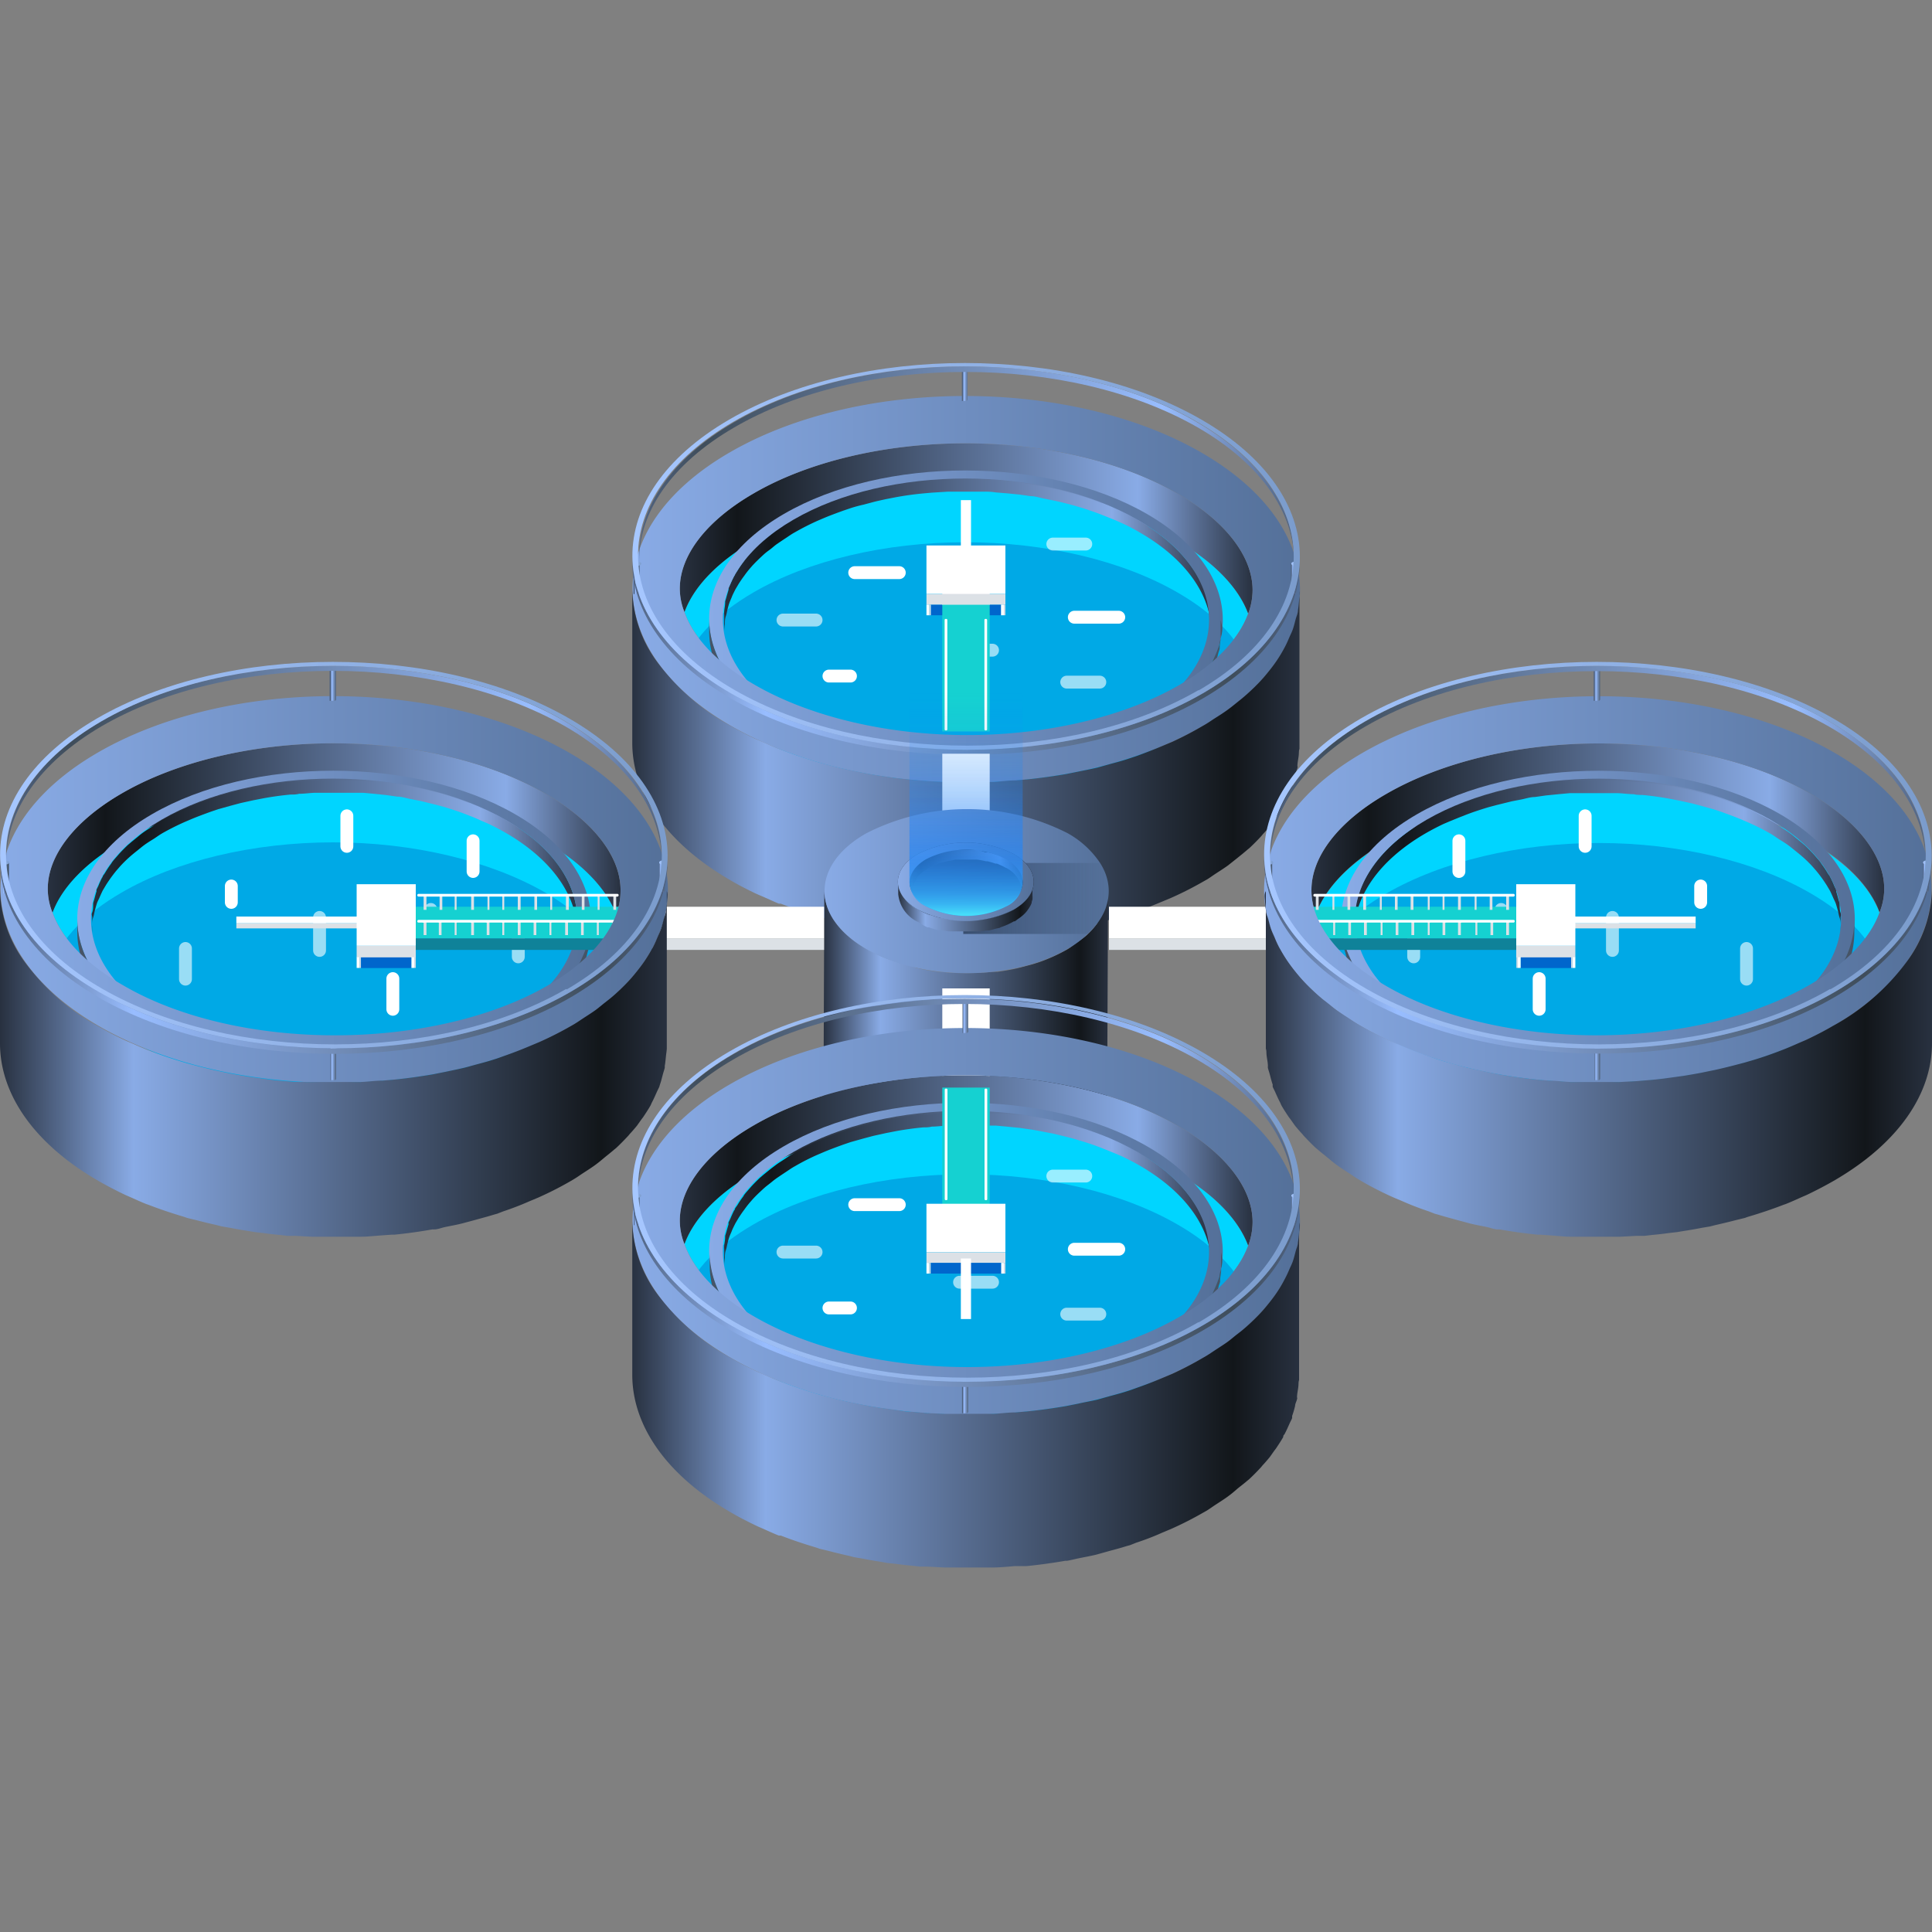 <svg xmlns="http://www.w3.org/2000/svg" xmlns:xlink="http://www.w3.org/1999/xlink" viewBox="0 0 150 150"><rect x="0" y="0" width="150" height="150" fill="#808080" stroke="none"/><defs><style>.cls-1,.cls-10,.cls-2,.cls-9{fill:none;}.cls-10,.cls-2,.cls-9{stroke:#fff;stroke-miterlimit:10;}.cls-2{stroke-width:0.1px;}.cls-3{isolation:isolate;}.cls-4{opacity:0;}.cls-5{fill:#000714;}.cls-6{opacity:0.1;fill:url(#新建图案);}.cls-7{fill:#00d5ff;}.cls-8{fill:#00a9e6;}.cls-10,.cls-9{stroke-linecap:round;}.cls-10{opacity:0.6;}.cls-11{fill:url(#未命名的渐变_95);}.cls-12{fill:url(#未命名的渐变_95-2);}.cls-13{fill:url(#未命名的渐变_133);}.cls-14{fill:#475466;}.cls-15{fill:url(#未命名的渐变_133-2);}.cls-16{fill:#06c;}.cls-17{fill:#dce1e6;}.cls-18{fill:#15d1d1;}.cls-19{fill:#fff;}.cls-20{fill:#cfdbe6;}.cls-21{fill:url(#未命名的渐变_217);}.cls-22{fill:url(#未命名的渐变_319);}.cls-23{fill:url(#未命名的渐变_322);}.cls-24{fill:url(#未命名的渐变_319-2);}.cls-25{fill:url(#未命名的渐变_322-2);}.cls-26{fill:url(#未命名的渐变_319-3);}.cls-27{fill:url(#未命名的渐变_322-3);}.cls-28{fill:url(#未命名的渐变_319-4);}.cls-29{fill:url(#未命名的渐变_322-4);}.cls-30{fill:url(#未命名的渐变_319-5);}.cls-31{fill:url(#未命名的渐变_323);}.cls-32{fill:url(#未命名的渐变_322-5);}.cls-33{fill:url(#未命名的渐变_217-2);}.cls-34{fill:url(#未命名的渐变_133-3);}.cls-35{mix-blend-mode:multiply;fill:url(#未命名的渐变_154);}.cls-36{fill:url(#未命名的渐变_107);}.cls-37{fill:url(#未命名的渐变_95-3);}.cls-38{fill:url(#未命名的渐变_217-3);}.cls-39{fill:url(#未命名的渐变_133-4);}.cls-40{fill:url(#未命名的渐变_95-4);}.cls-41{fill:url(#未命名的渐变_95-5);}.cls-42{fill:url(#未命名的渐变_133-5);}.cls-43{fill:#0f8299;}.cls-44{fill:url(#未命名的渐变_133-6);}.cls-45{fill:url(#未命名的渐变_217-4);}.cls-46{fill:url(#未命名的渐变_319-6);}.cls-47{fill:url(#未命名的渐变_322-6);}.cls-48{fill:url(#未命名的渐变_319-7);}.cls-49{fill:url(#未命名的渐变_322-7);}.cls-50{fill:url(#未命名的渐变_319-8);}.cls-51{fill:url(#未命名的渐变_322-8);}.cls-52{fill:url(#未命名的渐变_319-9);}.cls-53{fill:url(#未命名的渐变_322-9);}.cls-54{fill:url(#未命名的渐变_319-10);}.cls-55{fill:url(#未命名的渐变_323-2);}.cls-56{fill:url(#未命名的渐变_322-10);}.cls-57{fill:url(#未命名的渐变_95-6);}.cls-58{fill:url(#未命名的渐变_95-7);}.cls-59{fill:url(#未命名的渐变_133-7);}.cls-60{fill:url(#未命名的渐变_133-8);}.cls-61{fill:url(#未命名的渐变_217-5);}.cls-62{fill:url(#未命名的渐变_319-11);}.cls-63{fill:url(#未命名的渐变_322-11);}.cls-64{fill:url(#未命名的渐变_319-12);}.cls-65{fill:url(#未命名的渐变_322-12);}.cls-66{fill:url(#未命名的渐变_319-13);}.cls-67{fill:url(#未命名的渐变_322-13);}.cls-68{fill:url(#未命名的渐变_319-14);}.cls-69{fill:url(#未命名的渐变_322-14);}.cls-70{fill:url(#未命名的渐变_319-15);}.cls-71{fill:url(#未命名的渐变_323-3);}.cls-72{fill:url(#未命名的渐变_322-15);}.cls-73{fill:url(#未命名的渐变_95-8);}.cls-74{fill:url(#未命名的渐变_95-9);}.cls-75{fill:url(#未命名的渐变_133-9);}.cls-76{fill:url(#未命名的渐变_133-10);}.cls-77{fill:url(#未命名的渐变_217-6);}.cls-78{fill:url(#未命名的渐变_319-16);}.cls-79{fill:url(#未命名的渐变_322-16);}.cls-80{fill:url(#未命名的渐变_319-17);}.cls-81{fill:url(#未命名的渐变_322-17);}.cls-82{fill:url(#未命名的渐变_319-18);}.cls-83{fill:url(#未命名的渐变_322-18);}.cls-84{fill:url(#未命名的渐变_319-19);}.cls-85{fill:url(#未命名的渐变_322-19);}.cls-86{fill:url(#未命名的渐变_319-20);}.cls-87{fill:url(#未命名的渐变_323-4);}.cls-88{fill:url(#未命名的渐变_322-20);}.cls-89{fill:url(#未命名的渐变_159);}.cls-90{fill:url(#未命名的渐变_155);}.cls-91{opacity:0.2;}</style><pattern id="新建图案" data-name="新建图案" width="18.57" height="32.16" patternTransform="translate(2574.53 277.16)" patternUnits="userSpaceOnUse" viewBox="0 0 18.57 32.16"><rect class="cls-1" width="18.57" height="32.16"/><polyline class="cls-2" points="18.57 21.44 18.57 32.16 18.57 42.88"/><polyline class="cls-2" points="9.29 26.8 18.57 32.16 27.85 37.51 27.85 37.52"/><polyline class="cls-2" points="9.29 37.52 9.29 37.51 18.57 32.16 27.85 26.8"/><polygon class="cls-2" points="27.85 37.52 27.85 26.8 18.57 21.44 9.28 26.8 9.28 37.52 18.57 42.88 27.85 37.52"/><polyline class="cls-2" points="0 21.44 0 32.16 0 42.88"/><polyline class="cls-2" points="-9.28 26.8 0 32.16 9.28 37.51 9.28 37.52"/><polyline class="cls-2" points="-9.28 37.52 -9.28 37.51 0 32.16 9.28 26.8"/><polygon class="cls-2" points="9.28 37.52 9.28 26.8 0 21.44 -9.29 26.8 -9.29 37.52 0 42.88 9.28 37.52"/><polyline class="cls-2" points="18.57 10.72 27.85 16.08 37.13 21.43 37.13 21.44"/><polyline class="cls-2" points="18.57 21.44 18.57 21.43 27.85 16.08 37.13 10.72"/><polygon class="cls-2" points="37.14 21.44 37.14 10.72 27.85 5.36 18.57 10.72 18.57 21.44 27.85 26.8 37.14 21.44"/><polyline class="cls-2" points="9.29 5.36 9.29 16.08 9.29 26.8"/><polyline class="cls-2" points="0.01 10.72 9.29 16.08 18.57 21.43 18.57 21.44"/><polyline class="cls-2" points="0.01 21.44 0.01 21.43 9.29 16.08 18.57 10.72"/><polygon class="cls-2" points="18.57 21.44 18.57 10.72 9.28 5.36 0 10.72 0 21.44 9.28 26.8 18.57 21.44"/><polyline class="cls-2" points="-18.56 10.72 -9.28 16.08 0 21.43 0 21.44"/><polyline class="cls-2" points="-18.56 21.44 -18.56 21.43 -9.28 16.08 0 10.72"/><polygon class="cls-2" points="0 21.44 0 10.72 -9.29 5.36 -18.57 10.72 -18.57 21.44 -9.29 26.8 0 21.44"/><polyline class="cls-2" points="18.57 -10.72 18.57 0 18.57 10.72"/><polyline class="cls-2" points="9.29 -5.36 18.57 0 27.85 5.35 27.85 5.36"/><polyline class="cls-2" points="9.29 5.36 9.29 5.35 18.57 0 27.85 -5.36"/><polygon class="cls-2" points="27.85 5.36 27.85 -5.36 18.57 -10.72 9.28 -5.36 9.28 5.36 18.57 10.72 27.85 5.36"/><polyline class="cls-2" points="0 -10.72 0 0 0 10.72"/><polyline class="cls-2" points="-9.28 -5.36 0 0 9.28 5.35 9.28 5.36"/><polyline class="cls-2" points="-9.28 5.36 -9.28 5.35 0 0 9.28 -5.36"/><polygon class="cls-2" points="9.28 5.36 9.28 -5.36 0 -10.72 -9.29 -5.36 -9.29 5.36 0 10.72 9.28 5.36"/></pattern><linearGradient id="未命名的渐变_95" x1="52.78" y1="41.03" x2="97.25" y2="41.03" gradientUnits="userSpaceOnUse"><stop offset="0" stop-color="#283140"/><stop offset="0.1" stop-color="#12161a"/><stop offset="0.8" stop-color="#89abe6"/><stop offset="1" stop-color="#283140"/></linearGradient><linearGradient id="未命名的渐变_95-2" x1="56.12" y1="43.14" x2="93.88" y2="43.14" xlink:href="#未命名的渐变_95"/><linearGradient id="未命名的渐变_133" x1="55.06" y1="48.08" x2="94.94" y2="48.08" gradientUnits="userSpaceOnUse"><stop offset="0" stop-color="#89abe6"/><stop offset="1" stop-color="#547099"/></linearGradient><linearGradient id="未命名的渐变_133-2" x1="49.1" y1="45.75" x2="100.93" y2="45.75" xlink:href="#未命名的渐变_133"/><linearGradient id="未命名的渐变_217" x1="49.07" y1="59.21" x2="100.92" y2="59.21" gradientUnits="userSpaceOnUse"><stop offset="0" stop-color="#283140"/><stop offset="0.2" stop-color="#89abe6"/><stop offset="0.9" stop-color="#12161a"/><stop offset="1" stop-color="#283140"/></linearGradient><linearGradient id="未命名的渐变_319" x1="74.74" y1="29.97" x2="75.3" y2="29.97" gradientUnits="userSpaceOnUse"><stop offset="0" stop-color="#506381"/><stop offset="0.2" stop-color="#98bdff"/><stop offset="0.9" stop-color="#3f4d5b"/><stop offset="1" stop-color="#506381"/></linearGradient><linearGradient id="未命名的渐变_322" x1="74.74" y1="28.69" x2="75.29" y2="28.69" gradientUnits="userSpaceOnUse"><stop offset="0" stop-color="#a6c7ff"/><stop offset="1" stop-color="#7b9ccc"/></linearGradient><linearGradient id="未命名的渐变_319-2" x1="100.26" y1="44.97" x2="100.81" y2="44.97" xlink:href="#未命名的渐变_319"/><linearGradient id="未命名的渐变_322-2" x1="100.26" y1="43.76" x2="100.81" y2="43.76" xlink:href="#未命名的渐变_322"/><linearGradient id="未命名的渐变_319-3" x1="49.23" y1="44.97" x2="49.79" y2="44.97" xlink:href="#未命名的渐变_319"/><linearGradient id="未命名的渐变_322-3" x1="49.23" y1="43.76" x2="49.78" y2="43.76" xlink:href="#未命名的渐变_322"/><linearGradient id="未命名的渐变_319-4" x1="74.74" y1="59.5" x2="75.3" y2="59.5" xlink:href="#未命名的渐变_319"/><linearGradient id="未命名的渐变_322-4" x1="74.74" y1="58.22" x2="75.29" y2="58.22" xlink:href="#未命名的渐变_322"/><linearGradient id="未命名的渐变_319-5" x1="49.08" y1="50.87" x2="100.92" y2="50.87" xlink:href="#未命名的渐变_319"/><linearGradient id="未命名的渐变_323" x1="49.58" y1="36.07" x2="100.42" y2="36.07" gradientUnits="userSpaceOnUse"><stop offset="0" stop-color="#506381"/><stop offset="0.1" stop-color="#3f4d5b"/><stop offset="0.8" stop-color="#98bdff"/><stop offset="1" stop-color="#506381"/></linearGradient><linearGradient id="未命名的渐变_322-5" x1="49.08" y1="43.2" x2="100.92" y2="43.2" xlink:href="#未命名的渐变_322"/><linearGradient id="未命名的渐变_217-2" x1="63.92" y1="82.53" x2="86.08" y2="82.53" xlink:href="#未命名的渐变_217"/><linearGradient id="未命名的渐变_133-3" x1="64.01" y1="69.17" x2="86.08" y2="69.17" xlink:href="#未命名的渐变_133"/><linearGradient id="未命名的渐变_154" x1="74.79" y1="69.74" x2="86.08" y2="69.74" gradientUnits="userSpaceOnUse"><stop offset="0" stop-color="#142439" stop-opacity="0.6"/><stop offset="1" stop-color="#142439" stop-opacity="0"/></linearGradient><linearGradient id="未命名的渐变_107" x1="69.74" y1="68.46" x2="80.27" y2="68.46" gradientUnits="userSpaceOnUse"><stop offset="0" stop-color="#283140"/><stop offset="0.34" stop-color="#232b37"/><stop offset="0.9" stop-color="#15191f"/><stop offset="1" stop-color="#12161a"/></linearGradient><linearGradient id="未命名的渐变_95-3" x1="70.61" y1="67.7" x2="79.4" y2="67.7" xlink:href="#未命名的渐变_95"/><linearGradient id="未命名的渐变_217-3" x1="69.73" y1="70.48" x2="80.27" y2="70.48" xlink:href="#未命名的渐变_217"/><linearGradient id="未命名的渐变_133-4" x1="69.74" y1="68.46" x2="80.27" y2="68.46" xlink:href="#未命名的渐变_133"/><linearGradient id="未命名的渐变_95-4" x1="3.71" y1="64.34" x2="48.18" y2="64.34" xlink:href="#未命名的渐变_95"/><linearGradient id="未命名的渐变_95-5" x1="7.05" y1="66.45" x2="44.81" y2="66.45" xlink:href="#未命名的渐变_95"/><linearGradient id="未命名的渐变_133-5" x1="5.99" y1="71.39" x2="45.87" y2="71.39" xlink:href="#未命名的渐变_133"/><linearGradient id="未命名的渐变_133-6" x1="0.03" y1="69.06" x2="51.86" y2="69.06" xlink:href="#未命名的渐变_133"/><linearGradient id="未命名的渐变_217-4" x1="0" y1="82.52" x2="51.86" y2="82.52" xlink:href="#未命名的渐变_217"/><linearGradient id="未命名的渐变_319-6" x1="25.66" y1="53.18" x2="26.21" y2="53.18" xlink:href="#未命名的渐变_319"/><linearGradient id="未命名的渐变_322-6" x1="25.66" y1="51.89" x2="26.21" y2="51.89" xlink:href="#未命名的渐变_322"/><linearGradient id="未命名的渐变_319-7" x1="51.17" y1="68.18" x2="51.73" y2="68.18" xlink:href="#未命名的渐变_319"/><linearGradient id="未命名的渐变_322-7" x1="51.17" y1="66.97" x2="51.73" y2="66.97" xlink:href="#未命名的渐变_322"/><linearGradient id="未命名的渐变_319-8" x1="0.15" y1="68.18" x2="0.7" y2="68.18" xlink:href="#未命名的渐变_319"/><linearGradient id="未命名的渐变_322-8" x1="0.15" y1="66.97" x2="0.7" y2="66.97" xlink:href="#未命名的渐变_322"/><linearGradient id="未命名的渐变_319-9" x1="25.66" y1="82.7" x2="26.21" y2="82.7" xlink:href="#未命名的渐变_319"/><linearGradient id="未命名的渐变_322-9" x1="25.66" y1="81.42" x2="26.21" y2="81.42" xlink:href="#未命名的渐变_322"/><linearGradient id="未命名的渐变_319-10" x1="0" y1="74.07" x2="51.83" y2="74.07" xlink:href="#未命名的渐变_319"/><linearGradient id="未命名的渐变_323-2" x1="0.5" y1="59.28" x2="51.34" y2="59.28" xlink:href="#未命名的渐变_323"/><linearGradient id="未命名的渐变_322-10" x1="0" y1="66.4" x2="51.83" y2="66.4" xlink:href="#未命名的渐变_322"/><linearGradient id="未命名的渐变_95-6" x1="101.82" y1="64.34" x2="146.29" y2="64.34" xlink:href="#未命名的渐变_95"/><linearGradient id="未命名的渐变_95-7" x1="105.19" y1="66.45" x2="142.95" y2="66.45" xlink:href="#未命名的渐变_95"/><linearGradient id="未命名的渐变_133-7" x1="104.13" y1="71.39" x2="144.01" y2="71.39" xlink:href="#未命名的渐变_133"/><linearGradient id="未命名的渐变_133-8" x1="98.14" y1="69.06" x2="149.97" y2="69.06" xlink:href="#未命名的渐变_133"/><linearGradient id="未命名的渐变_217-5" x1="98.14" y1="82.52" x2="150" y2="82.52" xlink:href="#未命名的渐变_217"/><linearGradient id="未命名的渐变_319-11" x1="123.79" y1="53.18" x2="124.35" y2="53.18" xlink:href="#未命名的渐变_319"/><linearGradient id="未命名的渐变_322-11" x1="123.79" y1="51.89" x2="124.35" y2="51.89" xlink:href="#未命名的渐变_322"/><linearGradient id="未命名的渐变_319-12" x1="149.31" y1="68.18" x2="149.87" y2="68.18" xlink:href="#未命名的渐变_319"/><linearGradient id="未命名的渐变_322-12" x1="149.31" y1="66.97" x2="149.86" y2="66.97" xlink:href="#未命名的渐变_322"/><linearGradient id="未命名的渐变_319-13" x1="98.28" y1="68.18" x2="98.84" y2="68.18" xlink:href="#未命名的渐变_319"/><linearGradient id="未命名的渐变_322-13" x1="98.28" y1="66.97" x2="98.84" y2="66.97" xlink:href="#未命名的渐变_322"/><linearGradient id="未命名的渐变_319-14" x1="123.79" y1="82.7" x2="124.35" y2="82.7" xlink:href="#未命名的渐变_319"/><linearGradient id="未命名的渐变_322-14" x1="123.79" y1="81.42" x2="124.35" y2="81.42" xlink:href="#未命名的渐变_322"/><linearGradient id="未命名的渐变_319-15" x1="98.14" y1="74.07" x2="149.97" y2="74.07" xlink:href="#未命名的渐变_319"/><linearGradient id="未命名的渐变_323-3" x1="98.64" y1="59.28" x2="149.48" y2="59.28" xlink:href="#未命名的渐变_323"/><linearGradient id="未命名的渐变_322-15" x1="98.14" y1="66.4" x2="149.97" y2="66.4" xlink:href="#未命名的渐变_322"/><linearGradient id="未命名的渐变_95-8" x1="52.78" y1="90.1" x2="97.25" y2="90.1" xlink:href="#未命名的渐变_95"/><linearGradient id="未命名的渐变_95-9" x1="56.12" y1="92.21" x2="93.88" y2="92.21" xlink:href="#未命名的渐变_95"/><linearGradient id="未命名的渐变_133-9" x1="55.06" y1="97.15" x2="94.94" y2="97.15" xlink:href="#未命名的渐变_133"/><linearGradient id="未命名的渐变_133-10" x1="49.1" y1="94.82" x2="100.93" y2="94.82" xlink:href="#未命名的渐变_133"/><linearGradient id="未命名的渐变_217-6" x1="49.07" y1="108.28" x2="100.92" y2="108.28" xlink:href="#未命名的渐变_217"/><linearGradient id="未命名的渐变_319-16" x1="74.74" y1="79.04" x2="75.3" y2="79.04" xlink:href="#未命名的渐变_319"/><linearGradient id="未命名的渐变_322-16" x1="74.74" y1="77.76" x2="75.29" y2="77.76" xlink:href="#未命名的渐变_322"/><linearGradient id="未命名的渐变_319-17" x1="100.26" y1="94.04" x2="100.81" y2="94.04" xlink:href="#未命名的渐变_319"/><linearGradient id="未命名的渐变_322-17" x1="100.26" y1="92.83" x2="100.81" y2="92.83" xlink:href="#未命名的渐变_322"/><linearGradient id="未命名的渐变_319-18" x1="49.23" y1="94.04" x2="49.79" y2="94.04" xlink:href="#未命名的渐变_319"/><linearGradient id="未命名的渐变_322-18" x1="49.23" y1="92.83" x2="49.78" y2="92.83" xlink:href="#未命名的渐变_322"/><linearGradient id="未命名的渐变_319-19" x1="74.74" y1="108.57" x2="75.3" y2="108.57" xlink:href="#未命名的渐变_319"/><linearGradient id="未命名的渐变_322-19" x1="74.74" y1="107.29" x2="75.29" y2="107.29" xlink:href="#未命名的渐变_322"/><linearGradient id="未命名的渐变_319-20" x1="49.08" y1="99.94" x2="100.92" y2="99.94" xlink:href="#未命名的渐变_319"/><linearGradient id="未命名的渐变_323-4" x1="49.58" y1="85.14" x2="100.42" y2="85.14" xlink:href="#未命名的渐变_323"/><linearGradient id="未命名的渐变_322-20" x1="49.08" y1="92.27" x2="100.92" y2="92.27" xlink:href="#未命名的渐变_322"/><linearGradient id="未命名的渐变_159" x1="75" y1="71.12" x2="75" y2="53.73" gradientUnits="userSpaceOnUse"><stop offset="0" stop-color="#2f77eb"/><stop offset="0.12" stop-color="#2c7aee" stop-opacity="0.84"/><stop offset="0.36" stop-color="#2581f4" stop-opacity="0.55"/><stop offset="0.58" stop-color="#2085f9" stop-opacity="0.31"/><stop offset="0.76" stop-color="#1c89fc" stop-opacity="0.14"/><stop offset="0.91" stop-color="#1a8bfe" stop-opacity="0.04"/><stop offset="1" stop-color="#198cff" stop-opacity="0"/></linearGradient><linearGradient id="未命名的渐变_155" x1="75" y1="71.12" x2="75" y2="53.73" gradientUnits="userSpaceOnUse"><stop offset="0" stop-color="#4cfafe" stop-opacity="0.8"/><stop offset="0.01" stop-color="#4bf7fe" stop-opacity="0.78"/><stop offset="0.05" stop-color="#40e1fe" stop-opacity="0.62"/><stop offset="0.1" stop-color="#37ccfe" stop-opacity="0.47"/><stop offset="0.16" stop-color="#2fbbff" stop-opacity="0.34"/><stop offset="0.22" stop-color="#28acff" stop-opacity="0.23"/><stop offset="0.29" stop-color="#22a0ff" stop-opacity="0.15"/><stop offset="0.37" stop-color="#1e97ff" stop-opacity="0.08"/><stop offset="0.47" stop-color="#1b91ff" stop-opacity="0.03"/><stop offset="0.61" stop-color="#198dff" stop-opacity="0.01"/><stop offset="1" stop-color="#198cff" stop-opacity="0"/></linearGradient></defs><title>沉淀池 (2)</title><g class="cls-3"><g id="图层_2" data-name="图层 2"><g id="图元"><g id="沉淀池"><g class="cls-4"><rect class="cls-5" width="150" height="150"/><rect id="网格" class="cls-6" width="150" height="150"/></g><g id="水"><path class="cls-7" d="M96.91,47.64c-.73,2-2.59,3.94-5.36,5.55-4.26,2.46-10.26,3.88-16.45,3.88s-12.21-1.42-16.5-3.9c-2.85-1.63-4.75-3.63-5.46-5.65.72-2,2.58-3.91,5.35-5.52,4.25-2.48,10.25-3.9,16.45-3.9s12.2,1.42,16.5,3.91C94.27,43.64,96.17,45.62,96.91,47.64Z"/></g><g id="水-2" data-name="水"><path class="cls-8" d="M96.91,51.64c-.73,2-2.59,3.94-5.36,5.55-4.26,2.46-10.26,3.88-16.45,3.88s-12.21-1.42-16.5-3.9c-2.85-1.63-4.75-3.63-5.46-5.65.72-2,2.58-3.91,5.35-5.52,4.25-2.48,10.25-3.9,16.45-3.9s12.2,1.42,16.5,3.91C94.27,47.64,96.17,49.62,96.91,51.64Z"/></g><g id="水流"><line class="cls-9" x1="66.36" y1="44.46" x2="69.82" y2="44.46"/><line class="cls-9" x1="83.41" y1="47.92" x2="86.86" y2="47.92"/><line class="cls-9" x1="64.36" y1="52.49" x2="66.03" y2="52.49"/><line class="cls-10" x1="74.5" y1="50.48" x2="77.06" y2="50.48"/><line class="cls-10" x1="60.79" y1="48.14" x2="63.36" y2="48.14"/><line class="cls-10" x1="81.74" y1="42.24" x2="84.3" y2="42.24"/><line class="cls-10" x1="82.82" y1="52.96" x2="85.39" y2="52.96"/></g><g class="cls-3"><path class="cls-11" d="M97.25,45.79a5.25,5.25,0,0,1-.34,1.85c-.74-2-2.64-4-5.47-5.63-4.3-2.49-10.31-3.91-16.5-3.91S62.74,39.52,58.49,42c-2.77,1.61-4.63,3.54-5.35,5.52a4.92,4.92,0,0,1-.36-1.82c0-2.59,2.07-5.27,5.71-7.38,4.25-2.48,10.25-3.9,16.45-3.9s12.2,1.42,16.5,3.91C95.13,40.45,97.24,43.18,97.25,45.79Z"/><g class="cls-3"><path class="cls-12" d="M88.31,40.35a15,15,0,0,0-1.38-.72c-.15-.08-.32-.14-.48-.22s-.56-.25-.85-.36l-.11,0c-.65-.26-1.33-.48-2-.68l-.16-.06c-.16,0-.32-.07-.48-.12-.39-.1-.78-.2-1.18-.28l-.31-.08-.47-.08-1-.18-.39-.07L79,37.41l-1-.1-.45-.05-.42,0-1-.06-.48,0H73.82l-.31,0-1.28.08-.52,0-.15,0c-.72.07-1.44.17-2.15.3H69.3l-.61.13c-.35.07-.69.14-1,.23l-.74.2c-.33.08-.65.17-1,.27l-.22.06-.33.13c-.51.17-1,.36-1.48.56l-.54.23a19.56,19.56,0,0,0-1.77.9l-.23.13-.49.33c-.23.15-.46.29-.67.45s-.36.28-.53.42-.4.31-.58.47l-.11.09c-.24.23-.47.46-.68.69l-.13.15c-.12.14-.25.28-.36.42l-.13.2a6.75,6.75,0,0,0-.44.65c-.06.1-.14.19-.19.28s0,.1-.07.14c-.1.2-.19.4-.27.59s-.12.23-.16.34,0,.08,0,.12-.11.38-.16.57-.08.25-.11.38a.34.34,0,0,1,0,.1c0,.2-.05.4-.07.6s0,.26,0,.39V49a5.35,5.35,0,0,1,.05-.55c0-.2,0-.4.07-.6s.08-.32.12-.48.09-.38.16-.57.13-.3.19-.46.18-.39.28-.59l.25-.42c.14-.22.29-.44.45-.65a7,7,0,0,1,.49-.62l.13-.15c.24-.26.51-.52.79-.78s.38-.32.58-.47.34-.29.53-.42.44-.3.67-.45.46-.32.72-.46a19.56,19.56,0,0,1,1.77-.9l.54-.23c.48-.2,1-.39,1.47-.56l.56-.19c.31-.1.64-.19,1-.27l.75-.2c.34-.09.69-.16,1-.23l.72-.14c.7-.13,1.42-.23,2.15-.3l.67-.06,1.28-.08.82,0h1l.86,0c.32,0,.65,0,1,.06l.87.07,1,.1.84.12c.34,0,.67.11,1,.18l.79.16c.39.08.79.18,1.18.28.21.06.43.11.64.18.69.2,1.37.43,2,.68l1,.4.49.22a15,15,0,0,1,1.38.72c3.72,2.14,5.57,5,5.56,7.78v-1C93.88,45.31,92,42.49,88.31,40.35Z"/><path class="cls-13" d="M89.06,39.91c-7.81-4.51-20.45-4.51-28.21,0s-7.72,11.84.09,16.34,20.46,4.51,28.21,0S96.86,44.42,89.06,39.91Zm-.67,15.91c-7.33,4.26-19.31,4.26-26.7,0s-7.43-11.21-.09-15.47,19.33-4.27,26.71,0S95.73,51.55,88.39,55.82Z"/><path class="cls-14" d="M94.89,48.72c0,.21,0,.42-.07.63a4.39,4.39,0,0,1-.13.52c0,.19-.1.39-.17.59s-.13.33-.2.49-.18.42-.29.62l-.27.45c-.15.23-.3.46-.47.69a7.79,7.79,0,0,1-.52.65l-.14.16a11,11,0,0,1-.84.83c-.19.17-.4.33-.6.5s-.37.3-.57.44-.47.32-.71.48-.49.33-.76.48a18.19,18.19,0,0,1-1.87,1l-.57.24c-.51.22-1,.41-1.56.59l-.58.2c-.33.11-.68.2-1,.3l-.79.21L81.67,59l-.77.16c-.74.13-1.5.23-2.27.31-.23,0-.47,0-.7.06-.45,0-.9.07-1.36.09l-.86,0h-1.1c-.31,0-.61,0-.92,0l-1-.05-.92-.08-1-.11-.89-.12L68.81,59,68,58.87c-.42-.09-.83-.19-1.25-.3l-.67-.18c-.74-.22-1.45-.46-2.14-.72l-1-.43L62.4,57c-.5-.24-1-.49-1.46-.77C57,54,55.05,51,55.06,48v1c0,3,1.95,6,5.88,8.22.47.28,1,.53,1.46.77.16.08.34.14.51.22s.59.27.89.39l.11,0c.7.26,1.41.5,2.14.72l.17,0,.51.13c.41.11.83.21,1.25.3l.32.08.5.09,1.06.19.42.07.48.05,1,.11.48.06.45,0,1,.05.51,0h2l.32,0,1.36-.09.54,0,.16,0c.77-.08,1.52-.18,2.27-.31l.12,0,.64-.14,1.1-.23.79-.21c.34-.1.68-.19,1-.3l.23-.06.35-.14c.53-.18,1-.37,1.56-.59l.57-.24a19.27,19.27,0,0,0,1.87-1l.24-.14c.19-.11.35-.23.52-.34s.49-.32.71-.48.38-.29.56-.44.42-.33.61-.5l.12-.1a9.88,9.88,0,0,0,.72-.73l.14-.16c.13-.15.26-.29.38-.44l.14-.21c.17-.23.32-.46.46-.69l.2-.3a1,1,0,0,0,.07-.15c.11-.2.2-.41.29-.62a2.92,2.92,0,0,0,.17-.36s0-.09,0-.13c.07-.2.12-.4.17-.6s.09-.26.12-.4a.45.45,0,0,1,0-.11c0-.21.05-.42.07-.63s0-.27,0-.4V48.14A5.44,5.44,0,0,1,94.89,48.72Z"/></g><path class="cls-15" d="M93.28,35.14c-10.15-5.86-26.56-5.86-36.65,0s-10,15.36.13,21.22,26.55,5.87,36.64,0S103.43,41,93.28,35.14Zm3.63,12.5c-.73,2-2.59,3.94-5.36,5.55-4.26,2.46-10.26,3.88-16.45,3.88s-12.21-1.42-16.5-3.9c-2.85-1.63-4.75-3.63-5.46-5.65a4.92,4.92,0,0,1-.36-1.82c0-2.59,2.07-5.27,5.71-7.38,4.25-2.48,10.25-3.9,16.45-3.9s12.2,1.42,16.5,3.91c3.69,2.12,5.8,4.85,5.81,7.46A5.25,5.25,0,0,1,96.91,47.64Z"/><rect class="cls-16" x="72.27" y="46.94" width="5.45" height="0.83"/><g class="cls-3"><rect class="cls-17" x="73.16" y="44.85" width="3.68" height="2.13"/><rect class="cls-18" x="73.16" y="46.94" width="3.68" height="9.85"/></g><g class="cls-3"><rect class="cls-17" x="71.93" y="46.12" width="6.13" height="0.82"/><rect class="cls-19" x="71.93" y="42.35" width="6.13" height="3.76"/></g><g class="cls-3"><rect class="cls-19" x="71.93" y="46.94" width="0.22" height="0.83"/></g><rect class="cls-20" x="72.15" y="46.94" width="0.12" height="0.83"/><g class="cls-3"><rect class="cls-19" x="77.72" y="46.94" width="0.22" height="0.83"/></g><rect class="cls-20" x="77.94" y="46.94" width="0.12" height="0.83"/><rect class="cls-19" x="74.6" y="38.83" width="0.79" height="4.7"/><rect class="cls-19" x="73.35" y="48.05" width="0.21" height="8.66" rx="0.08" transform="translate(146.9 104.76) rotate(-180)"/><rect class="cls-19" x="76.44" y="48.05" width="0.21" height="8.66" rx="0.08" transform="translate(153.08 104.76) rotate(-180)"/><path class="cls-21" d="M100.86,46.58a7.34,7.34,0,0,1-.09.82c0,.22-.11.44-.17.66s-.13.52-.22.78-.18.42-.27.63-.23.54-.38.81a10.55,10.55,0,0,1-.66,1.09l-.12.17c-.26.36-.55.72-.85,1.07l-.18.2c-.33.36-.7.72-1.09,1.07s-.52.44-.79.66-.47.38-.73.57-.61.42-.93.62-.63.43-1,.63A26.73,26.73,0,0,1,91,57.6l-.74.31c-.66.28-1.34.54-2,.78l-.75.25c-.43.14-.88.26-1.33.38l-1,.28c-.47.11-1,.21-1.43.3l-1,.2c-1,.17-2,.31-3,.41l-.92.08c-.58,0-1.16.09-1.75.12l-1.12,0H74.51c-.4,0-.79,0-1.19,0L72,60.64l-1.2-.1-1.29-.14-1.16-.17c-.47-.07-.92-.15-1.38-.24l-1.07-.22c-.54-.11-1.08-.25-1.61-.39-.3-.08-.6-.15-.89-.24-.95-.28-1.88-.59-2.78-.94-.45-.17-.88-.36-1.31-.55l-.67-.29c-.65-.31-1.29-.64-1.9-1a17.6,17.6,0,0,1-5.74-5,9.81,9.81,0,0,1-1.91-5.68l0,12c0,3.86,2.54,7.73,7.65,10.68.61.36,1.24.68,1.9,1l.67.29c.39.17.77.35,1.16.51l.15,0c.9.35,1.83.66,2.78.94l.22.08.66.16c.54.14,1.07.28,1.61.39l.43.11L67,72c.45.09.91.17,1.37.24l.55.1c.2,0,.41,0,.61.06.43.06.86.11,1.3.15l.61.07.58,0,1.32.07c.22,0,.43,0,.65,0s.36,0,.53,0c.48,0,1,0,1.42,0h.71c.14,0,.28,0,.42,0,.58,0,1.17-.06,1.75-.11l.7,0,.22,0c1-.1,2-.24,3-.41l.14,0c.28,0,.55-.12.83-.18q.72-.14,1.44-.3l1-.28c.45-.12.9-.24,1.34-.38l.29-.08.45-.17q1-.36,2-.78l.74-.31a26.55,26.55,0,0,0,2.44-1.24l.32-.18c.24-.15.44-.3.67-.45s.64-.41.93-.62l.72-.57c.27-.22.55-.44.8-.66l.16-.13c.33-.31.64-.62.93-.94.06-.07.11-.14.17-.2s.35-.39.51-.59l.34-.48.13-.17c.2-.3.4-.6.57-.9a1.63,1.63,0,0,1,.09-.19c.14-.27.26-.54.38-.81s.16-.31.22-.47a1.24,1.24,0,0,0,0-.16,7.67,7.67,0,0,0,.23-.78c0-.17.11-.35.15-.52s0-.09,0-.14c0-.27.07-.54.1-.82s0-.35.06-.53v-.23l0-12C100.92,46.08,100.88,46.33,100.86,46.58Z"/></g><g class="cls-3"><path class="cls-22" d="M74.74,28.72h0a0,0,0,0,0,0,0h0l0,0,0,0h0l.06,0h.24l0,0h0l0,0a.12.12,0,0,0,.08-.11v2.4a.14.14,0,0,1-.09.12l0,0h-.29l-.06,0h0l0,0h0v0h0V28.72Z"/><path class="cls-23" d="M74.82,28.57c-.11.07-.11.17,0,.23a.44.44,0,0,0,.39,0c.11-.06.11-.16,0-.23A.44.44,0,0,0,74.82,28.57Z"/></g><g class="cls-3">
<path class="cls-24" d="M100.26,43.79h0l0,0h0l0,0h0l0,0,0,0h.3l0,0a.17.17,0,0,0,.08-.12V46a.14.14,0,0,1-.08.12h-.34l0,0h0l0,0h0V43.79Z"/>
<path class="cls-25" d="M100.34,43.65c-.11.06-.11.16,0,.23a.44.44,0,0,0,.39,0c.11-.07.11-.17,0-.23A.44.44,0,0,0,100.34,43.65Z"/>
</g><g class="cls-3"><path class="cls-26" d="M49.23,43.79h0a0,0,0,0,0,0,0h0l0,0h0l0,0,.06,0h.29l0,0a.14.14,0,0,0,.08-.12V46s0,.08-.09.12h-.33l-.06,0h0v0h0V43.79Z"/><path class="cls-27" d="M49.31,43.65c-.11.06-.11.16,0,.23a.45.45,0,0,0,.39,0c.11-.07.11-.17,0-.23A.44.44,0,0,0,49.31,43.65Z"/></g><g class="cls-3"><path class="cls-28" d="M74.74,58.25h0s0,0,0,0h0l0,0,0,0h0l.06,0h.29l0,0a.12.12,0,0,0,.08-.11v2.4s0,.08-.09.12l0,0h-.29l-.06,0h0v0h0V58.25Z"/><path class="cls-29" d="M74.82,58.1c-.11.07-.11.17,0,.23a.44.44,0,0,0,.39,0c.11-.06.11-.16,0-.23A.44.44,0,0,0,74.82,58.1Z"/></g><g class="cls-3"><path class="cls-30" d="M93.4,53.82c-10.08,5.85-26.53,5.85-36.67,0-5.11-3-7.66-6.83-7.65-10.7v.41c0,3.87,2.54,7.75,7.65,10.69,10.14,5.86,26.59,5.86,36.67,0,5-2.9,7.51-6.72,7.52-10.54v-.41C100.91,47.09,98.4,50.91,93.4,53.82Z"/><path class="cls-31" d="M92.93,32.78C83,27,66.84,27,57,32.78c-4.91,2.85-7.37,6.6-7.38,10.34v.41c0-3.75,2.47-7.49,7.38-10.34,9.88-5.75,26-5.75,36,0,5,2.89,7.5,6.69,7.49,10.49v-.41C100.43,39.47,97.93,35.67,92.93,32.78Z"/><path class="cls-32" d="M93.28,32.58c-10.15-5.86-26.6-5.86-36.67,0s-10,15.38.12,21.24,26.59,5.85,36.67,0S103.42,38.43,93.28,32.58Zm-.23,21c-9.89,5.75-26,5.75-36,0s-10-15.09-.12-20.83,26-5.74,36,0S102.93,47.87,93.05,53.61Z"/></g><g class="cls-3"><rect class="cls-17" x="73.16" y="68.34" width="3.68" height="2.13"/><rect class="cls-19" x="73.16" y="58.52" width="3.68" height="9.81"/></g><g class="cls-3"><path class="cls-33" d="M85.89,70.32l0,.12a4.8,4.8,0,0,1-.53,1l-.12.18a6.08,6.08,0,0,1-.88,1c-.22.2-.51.38-.77.57s-.43.34-.69.5a13.41,13.41,0,0,1-2.18,1c-.27.09-.55.18-.83.25s-.73.2-1.1.28-.89.17-1.34.23l-.33,0c-.61.06-1.23.09-1.85.1h-.3c-.61,0-1.22,0-1.83-.1l-.27,0a16.76,16.76,0,0,1-1.77-.31L70.75,75a14.35,14.35,0,0,1-1.53-.47L69,74.48a12.35,12.35,0,0,1-1.68-.79C65.09,72.43,64,70.78,64,69.14L63.92,89.5c0,1.65,1.08,3.3,3.25,4.55a12.46,12.46,0,0,0,1.6.77l.09,0,.26.09c.32.11.65.23,1,.33l.54.13.32.08.29.07c.36.08.72.14,1.09.19l.39,0,.28,0,.4,0c.36,0,.72,0,1.09.06h1.12c.41,0,.82,0,1.23-.08l.13,0,.33,0,.94-.13c.14,0,.26-.08.4-.1.38-.08.74-.18,1.11-.28.19-.05.39-.08.58-.14L80.6,95a12.19,12.19,0,0,0,2.17-1L82.9,94c.21-.12.36-.27.55-.4a8.32,8.32,0,0,0,.78-.58l.08-.06A6.61,6.61,0,0,0,85,92.2a1.88,1.88,0,0,0,.12-.18l.13-.18c.06-.11.14-.21.2-.31a4.5,4.5,0,0,0,.3-.63s0-.06,0-.09a.93.93,0,0,0,0-.13,3,3,0,0,0,.11-.4,3.5,3.5,0,0,0,.08-.64v-.1l.09-20.36A3.78,3.78,0,0,1,85.89,70.32Z"/><path class="cls-34" d="M84.46,72.51a8.19,8.19,0,0,1-1.6,1.18c-4.29,2.49-11.27,2.49-15.59,0s-4.35-6.54,0-9a17.23,17.23,0,0,1,15.62,0A7.28,7.28,0,0,1,85.41,67C86.55,68.78,86.24,70.83,84.46,72.51Z"/></g><path class="cls-35" d="M84.46,72.51H74.79V67H85.41C86.55,68.78,86.24,70.83,84.46,72.51Z"/><g class="cls-3"><path class="cls-36" d="M78.71,66.31c2.06,1.18,2.07,3.12,0,4.31a8.22,8.22,0,0,1-7.45,0c-2.06-1.19-2.07-3.13,0-4.31A8.2,8.2,0,0,1,78.71,66.31Z"/><path class="cls-37" d="M78.1,66.66a6.09,6.09,0,0,0-.63-.3h0l-.11,0a3.56,3.56,0,0,0-.39-.13l-.22-.05a.53.53,0,0,0-.12,0l-.11,0L76,66l-.16,0h-.11l-.16,0-.43,0h-.45l-.49,0h0l-.13,0-.38,0-.16,0-.44.11-.24.06-.09,0a5.71,5.71,0,0,0-.87.38l0,0-.22.17a1.79,1.79,0,0,0-.3.22l0,0a2.52,2.52,0,0,0-.27.3l-.05.07,0,.07a.83.83,0,0,0-.08.12,1.15,1.15,0,0,0-.12.25.06.06,0,0,1,0,0s0,0,0,0a.75.75,0,0,0,0,.16,2.13,2.13,0,0,0,0,.25v1a1.76,1.76,0,0,1,.07-.45l0,0a1.77,1.77,0,0,1,.21-.41l0-.07a2.44,2.44,0,0,1,.34-.39,3.3,3.3,0,0,1,.3-.22c.1-.07.18-.14.28-.2a5.59,5.59,0,0,1,.86-.38l.34-.1.44-.11c.17,0,.35-.07.54-.09l.12,0c.25,0,.49,0,.74,0H75c.25,0,.49,0,.73,0h.11a5.55,5.55,0,0,1,.71.13.53.53,0,0,1,.12,0,6.13,6.13,0,0,1,.61.18l.11,0a5.11,5.11,0,0,1,.67.31,2.19,2.19,0,0,1,1.29,1.81v-1A2.2,2.2,0,0,0,78.1,66.66Z"/><path class="cls-38" d="M80.17,69s0,0,0,.06a2.84,2.84,0,0,1-.25.49l-.06.08a2.57,2.57,0,0,1-.42.46,2.42,2.42,0,0,1-.36.27,4,4,0,0,1-.33.24,5.73,5.73,0,0,1-1,.45,2.91,2.91,0,0,1-.39.12l-.53.14-.64.11-.16,0c-.29,0-.59,0-.88.05H75a8.46,8.46,0,0,1-.87-.05l-.13,0a7.93,7.93,0,0,1-.85-.14l-.15,0a6.14,6.14,0,0,1-.73-.22l-.13,0a6.55,6.55,0,0,1-.8-.38A3,3,0,0,1,69.83,69a2,2,0,0,1-.09-.58v1a2.65,2.65,0,0,0,1.56,2.17A4.71,4.71,0,0,0,72,72l0,0,.13,0,.46.16.27.06.15,0,.13,0a4.71,4.71,0,0,0,.52.09l.19,0,.14,0,.19,0,.52,0h.54l.58,0H76l.15,0,.46-.07.19,0,.52-.14.28-.06.12-.06a5.34,5.34,0,0,0,1-.45l.07,0c.1-.06.17-.13.26-.19a3.58,3.58,0,0,0,.37-.28l0,0a2.69,2.69,0,0,0,.33-.35l.06-.09.06-.08.09-.15a1.38,1.38,0,0,0,.14-.3s0,0,0,0,0,0,0-.06l.06-.19a1.55,1.55,0,0,0,0-.31v-1A2.05,2.05,0,0,1,80.17,69Z"/><path class="cls-39" d="M78.71,66.31c2.06,1.18,2.07,3.12,0,4.31a8.22,8.22,0,0,1-7.45,0c-2.06-1.19-2.07-3.13,0-4.31A8.2,8.2,0,0,1,78.71,66.31Zm-6.81,4a6.85,6.85,0,0,0,6.22,0c1.71-1,1.7-2.6,0-3.6a6.88,6.88,0,0,0-6.22,0c-1.7,1-1.69,2.61,0,3.6"/></g><g class="cls-3"><rect class="cls-17" x="45.59" y="72.85" width="18.39" height="0.9"/><rect class="cls-19" x="45.59" y="70.4" width="18.39" height="2.45"/></g><g id="水-3" data-name="水"><path class="cls-7" d="M47.84,71c-.73,2-2.59,3.94-5.36,5.54C38.22,79,32.22,80.38,26,80.38S13.82,79,9.53,76.48c-2.85-1.63-4.75-3.63-5.46-5.65.72-2,2.59-3.92,5.35-5.52,4.25-2.48,10.25-3.91,16.45-3.91s12.2,1.43,16.5,3.92C45.2,67,47.1,68.92,47.84,71Z"/></g><g id="水-4" data-name="水"><path class="cls-8" d="M47.84,75c-.73,2-2.59,3.94-5.36,5.54C38.22,83,32.22,84.38,26,84.38S13.82,83,9.53,80.48c-2.85-1.63-4.75-3.63-5.46-5.65.72-2,2.59-3.92,5.35-5.52,4.25-2.48,10.25-3.91,16.45-3.91s12.2,1.43,16.5,3.92C45.2,71,47.1,72.92,47.84,75Z"/></g><g id="水流-2" data-name="水流"><line class="cls-9" x1="17.96" y1="70.06" x2="17.96" y2="68.79"/><line class="cls-9" x1="26.93" y1="65.71" x2="26.93" y2="63.34"/><line class="cls-9" x1="36.73" y1="67.66" x2="36.73" y2="65.28"/><line class="cls-9" x1="30.5" y1="78.36" x2="30.5" y2="75.98"/><line class="cls-10" x1="14.4" y1="76.02" x2="14.4" y2="73.64"/><line class="cls-10" x1="40.24" y1="74.29" x2="40.24" y2="71.73"/><line class="cls-10" x1="33.45" y1="71.91" x2="33.45" y2="70.61"/><line class="cls-10" x1="24.81" y1="73.79" x2="24.81" y2="71.23"/></g><g class="cls-3"><path class="cls-40" d="M48.18,69.1A5.25,5.25,0,0,1,47.84,71c-.74-2-2.64-4-5.47-5.63-4.3-2.49-10.31-3.92-16.5-3.92s-12.2,1.43-16.45,3.91c-2.76,1.6-4.63,3.54-5.35,5.52A4.92,4.92,0,0,1,3.71,69c0-2.59,2.08-5.27,5.71-7.38,4.25-2.48,10.25-3.91,16.45-3.91s12.2,1.43,16.5,3.92C46.06,63.76,48.17,66.48,48.18,69.1Z"/><g class="cls-3"><path class="cls-41" d="M39.25,63.65c-.45-.25-.91-.49-1.39-.72l-.48-.21-.85-.37-.1,0c-.66-.26-1.33-.48-2-.69l-.16-.05-.48-.12-1.18-.29-.31-.07L31.8,61l-1-.17-.4-.07L30,60.72l-.95-.1-.44,0-.43,0-1,0-.48,0H24.75l-.31,0c-.43,0-.85,0-1.28.08l-.52,0-.15,0c-.72.07-1.44.17-2.15.3h-.11l-.61.13-1,.22-.74.2-1,.28-.22.06-.33.13c-.51.17-1,.36-1.48.56l-.53.23a18.46,18.46,0,0,0-1.78.89l-.23.14c-.17.1-.32.22-.49.33s-.46.29-.67.44-.36.28-.53.42-.4.32-.58.48l-.11.09c-.24.23-.47.46-.68.69l-.13.15c-.12.14-.25.28-.36.42s-.08.13-.13.19c-.16.22-.31.44-.44.66s-.13.18-.19.28,0,.09-.07.14c-.1.2-.19.39-.27.59s-.12.23-.16.34,0,.08,0,.12c-.06.19-.11.38-.16.57s-.08.25-.11.38a.34.34,0,0,1,0,.1c0,.2,0,.4-.07.6s0,.26,0,.38v1.17a5.11,5.11,0,0,1,0-.55c0-.2,0-.4.07-.6s.08-.32.12-.48.1-.38.16-.57.13-.3.2-.46.17-.39.27-.59l.25-.42q.21-.33.45-.66c.15-.2.31-.41.49-.61l.13-.15a9.71,9.71,0,0,1,.79-.78c.18-.16.38-.32.58-.48s.34-.28.53-.42.44-.3.67-.44.46-.32.72-.47a19.5,19.5,0,0,1,1.77-.89l.54-.23c.48-.2,1-.39,1.47-.56l.56-.19,1-.28.75-.2,1-.22.72-.14c.7-.13,1.42-.23,2.15-.3.22,0,.44,0,.67-.06.42,0,.85-.07,1.28-.08.27,0,.55,0,.82,0h1l.86,0,1,0,.87.08.95.1.84.12c.34,0,.67.11,1,.18l.78.15,1.18.29.64.17c.69.21,1.37.43,2,.69.33.12.64.26.95.4l.49.21q.72.34,1.38.72c3.72,2.15,5.57,5,5.56,7.79v-1C44.81,68.62,43,65.8,39.25,63.65Z"/><path class="cls-42" d="M40,63.22c-7.81-4.51-20.45-4.51-28.21,0s-7.72,11.83.09,16.34,20.46,4.51,28.21,0S47.79,67.72,40,63.22Zm-.67,15.9C32,83.39,20,83.39,12.63,79.12s-7.44-11.2-.1-15.47,19.33-4.26,26.72,0S46.66,74.86,39.32,79.12Z"/><path class="cls-14" d="M45.82,72a4.5,4.5,0,0,1-.07.63,4.77,4.77,0,0,1-.13.51c0,.2-.1.4-.17.6s-.13.33-.2.49-.18.41-.29.62-.18.3-.27.44-.3.47-.47.7a7.79,7.79,0,0,1-.52.65l-.14.16a10.92,10.92,0,0,1-.84.82l-.6.51-.56.44c-.23.16-.47.32-.72.47s-.49.34-.76.49a18.19,18.19,0,0,1-1.87,1l-.57.24c-.5.21-1,.41-1.56.59l-.58.2c-.33.11-.68.2-1,.29l-.79.22-1.09.23-.76.15c-.75.13-1.51.24-2.27.32l-.71.06c-.45,0-.9.07-1.36.09l-.86,0h-1.1l-.91,0-1-.05-.92-.08-1-.11-.89-.13c-.36,0-.71-.11-1.06-.18l-.83-.17c-.42-.09-.83-.19-1.24-.3L17,81.7c-.74-.22-1.45-.46-2.14-.73-.34-.13-.67-.28-1-.42l-.52-.23c-.5-.23-1-.49-1.46-.76C7.94,77.29,6,74.31,6,71.33v1c0,3,2,6,5.88,8.23.47.27,1,.53,1.46.76l.51.23c.3.13.59.27.89.39l.12,0c.69.27,1.4.51,2.13.73l.17,0,.52.13c.41.11.82.21,1.24.3l.32.08.51.09q.53.11,1.05.18l.42.08.48,0,1,.11.47,0c.15,0,.3,0,.45,0l1,.05c.17,0,.34,0,.51,0h1.51c.18,0,.36,0,.54,0l.32,0c.45,0,.91-.05,1.36-.09l.54,0,.16,0c.77-.08,1.53-.19,2.27-.32H32l.64-.14,1.1-.23.79-.22c.34-.09.68-.18,1-.29l.23-.06.35-.14c.53-.18,1.05-.38,1.56-.59l.57-.24a18.19,18.19,0,0,0,1.87-1l.24-.14c.19-.11.35-.23.52-.35s.49-.31.71-.47l.56-.44c.21-.17.42-.34.61-.51a.58.58,0,0,0,.12-.1,9.78,9.78,0,0,0,.72-.72l.14-.16.38-.45c.05-.06.09-.13.14-.2.17-.23.32-.46.47-.7a2.9,2.9,0,0,0,.19-.29,1,1,0,0,0,.07-.15c.11-.21.2-.41.29-.62a2.92,2.92,0,0,0,.17-.36s0-.09,0-.13c.07-.2.12-.4.17-.6s.09-.26.12-.4a.45.45,0,0,1,0-.11c0-.21,0-.42.07-.63s0-.27,0-.41V71.45A5.67,5.67,0,0,1,45.82,72Z"/></g><g class="cls-3"><rect class="cls-43" x="32.26" y="72.85" width="18.39" height="0.9"/><rect class="cls-18" x="32.26" y="70.4" width="18.39" height="2.45"/></g><g class="cls-3"><rect class="cls-17" x="18.35" y="71.68" width="10.35" height="0.4"/><rect class="cls-19" x="18.35" y="71.16" width="10.35" height="0.52"/></g><g class="cls-3"><path class="cls-17" d="M33.05,69.55h0l0,0h-.16a.05.05,0,0,1,0,0v1.09a.05.05,0,0,0,0,0h.22V69.55Z"/><path class="cls-19" d="M33,69.48s0,.08,0,.1a.19.19,0,0,1-.18,0c-.05,0-.05-.07,0-.1A.19.19,0,0,1,33,69.48Z"/></g><g class="cls-3"><path class="cls-17" d="M34.28,69.55h0l0,0h-.15a.07.07,0,0,1,0,0v1.09a.05.05,0,0,0,0,0h.21V69.55Z"/><path class="cls-19" d="M34.25,69.48s0,.08,0,.1a.19.19,0,0,1-.18,0s0-.07,0-.1A.19.19,0,0,1,34.25,69.48Z"/></g><g class="cls-3"><path class="cls-17" d="M35.51,69.55h0s0,0,0,0H35.3a.05.05,0,0,1,0,0v1.09a.05.05,0,0,0,0,0h.15s0,0,0,0h0V69.55Z"/><path class="cls-19" d="M35.47,69.48c.05,0,.05.08,0,.1a.17.17,0,0,1-.17,0s0-.07,0-.1A.17.17,0,0,1,35.47,69.48Z"/></g><g class="cls-3"><path class="cls-17" d="M36.74,69.55h0l0,0h-.16a.05.05,0,0,1,0,0v1.09a.05.05,0,0,0,0,0h.22V69.55Z"/><path class="cls-19" d="M36.7,69.48s0,.08,0,.1a.19.19,0,0,1-.18,0,.05.05,0,0,1,0-.1A.19.19,0,0,1,36.7,69.48Z"/></g><g class="cls-3"><path class="cls-17" d="M38,69.55h0l0,0h-.15a.07.07,0,0,1,0,0v1.09a.07.07,0,0,0,0,0H38V69.55Z"/><path class="cls-19" d="M37.93,69.48s0,.08,0,.1a.19.19,0,0,1-.18,0s0-.07,0-.1A.19.19,0,0,1,37.93,69.48Z"/></g><g class="cls-3"><path class="cls-17" d="M39.19,69.55h0s0,0,0,0H39a.05.05,0,0,1,0,0v1.09a.05.05,0,0,0,0,0h.15s0,0,0,0h0V69.55Z"/><path class="cls-19" d="M39.15,69.48c.05,0,.05.08,0,.1a.17.17,0,0,1-.17,0s0-.07,0-.1A.17.17,0,0,1,39.15,69.48Z"/></g><g class="cls-3"><path class="cls-17" d="M40.42,69.55h0l0,0H40.2a.05.05,0,0,1,0,0v1.09a.05.05,0,0,0,0,0h.22V69.55Z"/><path class="cls-19" d="M40.38,69.48s0,.08,0,.1a.19.19,0,0,1-.18,0,.06.06,0,0,1,0-.1A.19.19,0,0,1,40.38,69.48Z"/></g><g class="cls-3"><path class="cls-17" d="M41.64,69.55h0l0,0h-.15a.07.07,0,0,1,0,0v1.09a.07.07,0,0,0,0,0h.21V69.55Z"/><path class="cls-19" d="M41.61,69.48s0,.08,0,.1a.19.19,0,0,1-.18,0s0-.07,0-.1A.19.19,0,0,1,41.61,69.48Z"/></g><g class="cls-3"><path class="cls-17" d="M42.87,69.55h0s0,0,0,0h-.15a.05.05,0,0,1,0,0v1.09a.05.05,0,0,0,0,0h.15s0,0,0,0h0V69.55Z"/><path class="cls-19" d="M42.83,69.48c.05,0,.05.08,0,.1a.17.17,0,0,1-.17,0s0-.07,0-.1A.17.17,0,0,1,42.83,69.48Z"/></g><g class="cls-3"><path class="cls-17" d="M44.1,69.55h0l0,0h-.16a.05.05,0,0,1,0,0v1.09a.05.05,0,0,0,0,0h.22V69.55Z"/><path class="cls-19" d="M44.06,69.48s0,.08,0,.1a.19.19,0,0,1-.18,0,.06.06,0,0,1,0-.1A.19.19,0,0,1,44.06,69.48Z"/></g><g class="cls-3"><path class="cls-17" d="M45.32,69.55h0l0,0h-.15a.07.07,0,0,1,0,0v1.09a.07.07,0,0,0,0,0h.21V69.55Z"/><path class="cls-19" d="M45.29,69.48c.05,0,.05.08,0,.1a.19.19,0,0,1-.18,0s0-.07,0-.1A.19.19,0,0,1,45.29,69.48Z"/></g><g class="cls-3"><path class="cls-17" d="M46.55,69.55h0s0,0,0,0h-.15a.05.05,0,0,1,0,0v1.09a.05.05,0,0,0,0,0h.15s0,0,0,0h0V69.55Z"/><path class="cls-19" d="M46.51,69.48c.05,0,.05.08,0,.1a.17.17,0,0,1-.17,0c-.05,0-.05-.07,0-.1A.17.17,0,0,1,46.51,69.48Z"/></g><g class="cls-3"><path class="cls-17" d="M47.78,69.55h0l0,0h-.16a.05.05,0,0,1,0,0v1.09a.05.05,0,0,0,0,0h.22V69.55Z"/><path class="cls-19" d="M47.74,69.48s0,.08,0,.1a.19.19,0,0,1-.18,0,.06.06,0,0,1,0-.1A.19.19,0,0,1,47.74,69.48Z"/></g><rect class="cls-19" x="40.11" y="61.69" width="0.21" height="15.63" rx="0.09" transform="translate(109.72 29.29) rotate(90)"/><g class="cls-3"><path class="cls-17" d="M33.05,71.57h0s0,0,0,0h-.16a.09.09,0,0,1,0-.06v1.09a.05.05,0,0,0,0,0h.22V71.57Z"/><path class="cls-19" d="M33,71.5a.06.06,0,0,1,0,.11.28.28,0,0,1-.18,0,.06.06,0,0,1,0-.11A.28.28,0,0,1,33,71.5Z"/></g><g class="cls-3"><path class="cls-17" d="M34.28,71.57h-.21s0,0,0-.06v1.09a.05.05,0,0,0,0,0h.21V71.57Z"/><path class="cls-19" d="M34.25,71.5a.06.06,0,0,1,0,.11.28.28,0,0,1-.18,0,.06.06,0,0,1,0-.11A.28.28,0,0,1,34.25,71.5Z"/></g><g class="cls-3"><path class="cls-17" d="M35.51,71.57H35.3a.07.07,0,0,1,0-.06v1.09a.05.05,0,0,0,0,0h.15s0,0,0,0h0V71.57Z"/><path class="cls-19" d="M35.47,71.5a.06.06,0,0,1,0,.11.25.25,0,0,1-.17,0,.06.06,0,0,1,0-.11A.25.25,0,0,1,35.47,71.5Z"/></g><g class="cls-3"><path class="cls-17" d="M36.74,71.57h0s0,0,0,0h-.16a.09.09,0,0,1,0-.06v1.09a.05.05,0,0,0,0,0h.22V71.57Z"/><path class="cls-19" d="M36.7,71.5a.06.06,0,0,1,0,.11.28.28,0,0,1-.18,0s-.05-.08,0-.11A.28.28,0,0,1,36.7,71.5Z"/></g><g class="cls-3"><path class="cls-17" d="M38,71.57h-.21s0,0,0-.06v1.09a.07.07,0,0,0,0,0H38V71.57Z"/><path class="cls-19" d="M37.93,71.5a.06.06,0,0,1,0,.11.28.28,0,0,1-.18,0,.06.06,0,0,1,0-.11A.28.28,0,0,1,37.93,71.5Z"/></g><g class="cls-3"><path class="cls-17" d="M39.19,71.57H39a.07.07,0,0,1,0-.06v1.09a.05.05,0,0,0,0,0h.15s0,0,0,0h0V71.57Z"/><path class="cls-19" d="M39.15,71.5a.06.06,0,0,1,0,.11.25.25,0,0,1-.17,0,.06.06,0,0,1,0-.11A.25.25,0,0,1,39.15,71.5Z"/></g><g class="cls-3"><path class="cls-17" d="M40.42,71.57H40.2a.09.09,0,0,1,0-.06v1.09a.05.05,0,0,0,0,0h.22V71.57Z"/><path class="cls-19" d="M40.38,71.5a.06.06,0,0,1,0,.11.28.28,0,0,1-.18,0,.07.07,0,0,1,0-.11A.28.28,0,0,1,40.38,71.5Z"/></g><g class="cls-3"><path class="cls-17" d="M41.64,71.57h-.21s0,0,0-.06v1.09a.07.07,0,0,0,0,0h.21V71.57Z"/><path class="cls-19" d="M41.61,71.5a.06.06,0,0,1,0,.11.28.28,0,0,1-.18,0,.06.06,0,0,1,0-.11A.28.28,0,0,1,41.61,71.5Z"/></g><g class="cls-3"><path class="cls-17" d="M42.87,71.57h-.21a.07.07,0,0,1,0-.06v1.09a.05.05,0,0,0,0,0h.15s0,0,0,0h0V71.57Z"/><path class="cls-19" d="M42.83,71.5a.06.06,0,0,1,0,.11.25.25,0,0,1-.17,0,.06.06,0,0,1,0-.11A.25.25,0,0,1,42.83,71.5Z"/></g><g class="cls-3"><path class="cls-17" d="M44.1,71.57h-.22a.09.09,0,0,1,0-.06v1.09a.05.05,0,0,0,0,0h.22V71.57Z"/><path class="cls-19" d="M44.06,71.5a.06.06,0,0,1,0,.11.28.28,0,0,1-.18,0,.07.07,0,0,1,0-.11A.28.28,0,0,1,44.06,71.5Z"/></g><g class="cls-3"><path class="cls-17" d="M45.32,71.57h-.21s0,0,0-.06v1.09a.07.07,0,0,0,0,0h.21V71.57Z"/><path class="cls-19" d="M45.29,71.5a.06.06,0,0,1,0,.11.28.28,0,0,1-.18,0,.06.06,0,0,1,0-.11A.28.28,0,0,1,45.29,71.5Z"/></g><g class="cls-3"><path class="cls-17" d="M46.55,71.57h-.21a.07.07,0,0,1,0-.06v1.09a.05.05,0,0,0,0,0h.15s0,0,0,0h0V71.57Z"/><path class="cls-19" d="M46.51,71.5a.06.06,0,0,1,0,.11.25.25,0,0,1-.17,0,.06.06,0,0,1,0-.11A.25.25,0,0,1,46.51,71.5Z"/></g><g class="cls-3"><path class="cls-17" d="M47.78,71.57h-.22a.09.09,0,0,1,0-.06v1.09a.05.05,0,0,0,0,0h.22V71.57Z"/><path class="cls-19" d="M47.74,71.5a.06.06,0,0,1,0,.11.28.28,0,0,1-.18,0,.07.07,0,0,1,0-.11A.28.28,0,0,1,47.74,71.5Z"/></g><rect class="cls-19" x="40.11" y="63.71" width="0.21" height="15.63" rx="0.09" transform="translate(111.74 31.31) rotate(90)"/><g class="cls-3"><rect class="cls-17" x="27.69" y="73.44" width="4.59" height="0.9"/><rect class="cls-19" x="27.69" y="68.65" width="4.59" height="4.78"/></g><g class="cls-3"><rect class="cls-19" x="27.69" y="74.32" width="0.22" height="0.83"/></g><rect class="cls-20" x="27.91" y="74.32" width="0.12" height="0.83"/><g class="cls-3"><rect class="cls-19" x="31.94" y="74.32" width="0.22" height="0.83"/></g><rect class="cls-20" x="32.16" y="74.32" width="0.12" height="0.83"/><rect class="cls-16" x="28.03" y="74.33" width="3.9" height="0.83"/><path class="cls-44" d="M44.21,58.45c-10.15-5.87-26.56-5.87-36.65,0s-10,15.36.13,21.22,26.56,5.86,36.64,0S54.36,64.3,44.21,58.45ZM47.84,71c-.73,2-2.59,3.94-5.36,5.54C38.22,79,32.22,80.38,26,80.38S13.82,79,9.53,76.48c-2.85-1.63-4.75-3.63-5.46-5.65A4.92,4.92,0,0,1,3.71,69c0-2.59,2.08-5.27,5.71-7.38,4.25-2.48,10.25-3.91,16.45-3.91s12.2,1.43,16.5,3.92c3.69,2.12,5.8,4.84,5.81,7.46A5.25,5.25,0,0,1,47.84,71Z"/><path class="cls-45" d="M51.79,69.89a7.61,7.61,0,0,1-.09.82c0,.22-.11.44-.17.66s-.13.52-.22.77-.18.43-.27.64a8.25,8.25,0,0,1-.37.8,11.55,11.55,0,0,1-.67,1.1l-.12.17c-.26.36-.55.72-.85,1.07l-.18.2c-.33.36-.7.72-1.09,1.07-.24.22-.52.44-.79.65s-.47.39-.73.58-.61.41-.93.62-.63.43-1,.63a26.73,26.73,0,0,1-2.45,1.24l-.74.31c-.66.28-1.34.54-2,.77-.25.09-.49.18-.75.26-.43.14-.88.26-1.33.38s-.67.19-1,.27-.95.21-1.43.31l-1,.2c-1,.17-2,.31-3,.41l-.92.08c-.58,0-1.16.09-1.75.11-.37,0-.75,0-1.12,0s-.95,0-1.42,0-.79,0-1.19,0L22.94,84l-1.2-.1q-.64-.06-1.29-.15l-1.16-.16q-.69-.11-1.38-.24l-1.07-.22c-.54-.12-1.08-.25-1.61-.39-.3-.08-.6-.15-.89-.24-.95-.28-1.88-.59-2.78-.94-.44-.17-.87-.36-1.3-.55-.23-.1-.46-.19-.68-.3-.65-.31-1.29-.64-1.9-1a17.6,17.6,0,0,1-5.74-5A9.82,9.82,0,0,1,0,69L0,81c0,3.87,2.54,7.74,7.65,10.69.61.35,1.24.68,1.9,1,.22.11.45.2.67.3.39.17.77.35,1.16.5l.15.05c.9.35,1.83.66,2.78.94l.22.08.66.16c.54.14,1.07.27,1.61.39l.43.11.65.11c.46.09.91.17,1.37.24l.55.09.61.07c.43.06.86.11,1.3.15l.61.07c.2,0,.39,0,.58,0l1.32.07c.22,0,.44,0,.66,0s.35,0,.52,0c.48,0,1,0,1.43,0h.7c.14,0,.28,0,.42,0,.58,0,1.17-.07,1.75-.11l.71-.05.21,0c1-.1,2-.24,2.95-.41l.14,0c.28,0,.55-.12.83-.18.48-.1,1-.19,1.44-.31s.68-.18,1-.27.9-.24,1.34-.38l.29-.08.46-.18c.69-.23,1.37-.49,2-.77l.74-.31a26.55,26.55,0,0,0,2.44-1.24l.32-.19c.24-.14.44-.29.67-.44s.64-.41.93-.62.49-.38.73-.58.54-.43.79-.65l.16-.13c.33-.31.64-.63.93-.94.06-.07.11-.14.17-.2s.35-.39.51-.59l.34-.48.13-.17c.2-.3.4-.6.57-.9a1.76,1.76,0,0,0,.09-.2c.14-.26.26-.53.38-.8s.16-.32.22-.47l.05-.17c.09-.25.15-.51.22-.77s.11-.35.15-.52a.71.71,0,0,0,0-.14c.05-.27.07-.55.1-.82s.05-.35.06-.53v-.23l0-12C51.85,69.39,51.81,69.64,51.79,69.89Z"/></g><g class="cls-3"><path class="cls-46" d="M25.66,51.92h0s0,0,0,0h0l0,0h0l0,0,.05,0h.3l0,0a.15.15,0,0,0,.08-.12V54.3a.12.12,0,0,1-.08.11l0,0h-.3l-.05,0h-.07v0h0v0h0V51.92Z"/><path class="cls-47" d="M25.74,51.78c-.11.06-.11.16,0,.23a.45.45,0,0,0,.39,0c.11-.07.11-.17,0-.23A.45.45,0,0,0,25.74,51.78Z"/></g><g class="cls-3"><path class="cls-48" d="M51.18,67h0s0,0,0,0h0a0,0,0,0,0,0,0l0,0h0l.06,0h.29l0,0a.14.14,0,0,0,.08-.11v2.26a.14.14,0,0,1-.08.11l0,0h-.3l-.05,0h0l0,0h0l0,0h0v0h0v0h0V67S51.18,67,51.18,67Z"/><path class="cls-49" d="M51.26,66.85c-.11.07-.11.17,0,.23a.47.47,0,0,0,.4,0c.1-.06.1-.16,0-.23A.44.44,0,0,0,51.26,66.85Z"/></g><g class="cls-3"><path class="cls-50" d="M.15,67h0l0,0h0s0,0,0,0l0,0h0l.05,0h.3l0,0A.14.14,0,0,0,.7,67v2.26a.12.12,0,0,1-.08.11l0,0H.28l-.05,0h0l0,0h0l0,0h0v0h0v0h0V67Z"/><path class="cls-51" d="M.23,66.85c-.11.07-.11.17,0,.23a.45.45,0,0,0,.39,0c.11-.06.11-.16,0-.23A.45.45,0,0,0,.23,66.85Z"/></g><g class="cls-3"><path class="cls-52" d="M25.66,81.45h0l0,0h0l0,0h0l.05,0h.3l0,0a.14.14,0,0,0,.08-.11v2.41a.12.12,0,0,1-.08.11l0,0h-.3l-.05,0h0l0,0h0l0,0h0v0h0v0h0V81.45Z"/><path class="cls-53" d="M25.74,81.31c-.11.06-.11.16,0,.22a.39.39,0,0,0,.39,0c.11-.06.11-.16,0-.22A.44.44,0,0,0,25.74,81.31Z"/></g><g class="cls-3"><path class="cls-54" d="M44.31,77c-10.08,5.86-26.53,5.86-36.66,0C2.54,74.07,0,70.2,0,66.33v.4c0,3.88,2.54,7.75,7.64,10.7,10.14,5.85,26.59,5.86,36.67,0,5-2.91,7.51-6.72,7.52-10.55v-.4C51.82,70.3,49.32,74.11,44.31,77Z"/><path class="cls-55" d="M43.85,56c-10-5.74-26.09-5.74-36,0C3,58.84.51,62.58.5,66.33v.41C.51,63,3,59.25,7.88,56.39c9.88-5.74,26-5.74,36,0,5,2.89,7.51,6.69,7.5,10.49v-.41C51.35,62.68,48.85,58.87,43.85,56Z"/><path class="cls-56" d="M44.19,55.78c-10.14-5.86-26.59-5.85-36.66,0S-2.5,71.16,7.65,77s26.58,5.86,36.66,0S54.33,61.64,44.19,55.78Zm-.23,21c-9.88,5.74-26,5.74-36,0S-2,61.73,7.88,56s26-5.74,36,0S53.85,71.08,44,76.82Z"/></g><g class="cls-3"><rect class="cls-17" x="86.1" y="72.85" width="18.39" height="0.9"/><rect class="cls-19" x="86.1" y="70.4" width="18.39" height="2.45"/></g><g id="水-5" data-name="水"><path class="cls-7" d="M102.16,71c.73,2,2.59,3.94,5.36,5.54,4.26,2.47,10.26,3.89,16.45,3.89s12.21-1.42,16.5-3.9c2.85-1.63,4.75-3.63,5.46-5.65-.72-2-2.59-3.92-5.35-5.52-4.25-2.48-10.25-3.91-16.45-3.91s-12.2,1.43-16.5,3.92C104.8,67,102.9,68.92,102.16,71Z"/></g><g id="水-6" data-name="水"><path class="cls-8" d="M102.16,75c.73,2,2.59,3.94,5.36,5.54,4.26,2.47,10.26,3.89,16.45,3.89s12.21-1.42,16.5-3.9c2.85-1.63,4.75-3.63,5.46-5.65-.72-2-2.59-3.92-5.35-5.52-4.25-2.48-10.25-3.91-16.45-3.91s-12.2,1.43-16.5,3.92C104.8,71,102.9,72.92,102.16,75Z"/></g><g id="水流-3" data-name="水流"><line class="cls-9" x1="132.04" y1="70.06" x2="132.04" y2="68.79"/><line class="cls-9" x1="123.07" y1="65.71" x2="123.07" y2="63.34"/><line class="cls-9" x1="113.27" y1="67.66" x2="113.27" y2="65.28"/><line class="cls-9" x1="119.5" y1="78.36" x2="119.5" y2="75.98"/><line class="cls-10" x1="135.6" y1="76.02" x2="135.6" y2="73.64"/><line class="cls-10" x1="109.76" y1="74.29" x2="109.76" y2="71.73"/><line class="cls-10" x1="116.55" y1="71.91" x2="116.55" y2="70.61"/><line class="cls-10" x1="125.19" y1="73.79" x2="125.19" y2="71.23"/></g><g class="cls-3"><path class="cls-57" d="M101.82,69.1a5.25,5.25,0,0,0,.34,1.85c.74-2,2.64-4,5.47-5.63,4.3-2.49,10.31-3.92,16.5-3.92s12.2,1.43,16.45,3.91c2.76,1.6,4.63,3.54,5.35,5.52a4.92,4.92,0,0,0,.36-1.82c0-2.59-2.08-5.27-5.71-7.38-4.25-2.48-10.25-3.91-16.45-3.91s-12.2,1.43-16.5,3.92C103.94,63.76,101.83,66.48,101.82,69.1Z"/><g class="cls-3"><path class="cls-58" d="M110.75,63.65c.45-.25.91-.49,1.39-.72l.48-.21.85-.37.1,0c.66-.26,1.33-.48,2-.69l.16-.05.48-.12,1.18-.29.31-.07.47-.09,1-.17.4-.07.45-.05,1-.1.44,0,.43,0,1,0,.48,0h1.94l.31,0c.43,0,.85,0,1.28.08l.52,0,.15,0c.72.07,1.44.17,2.15.3h.11l.61.13,1,.22.74.2,1,.28.22.06.33.13c.51.17,1,.36,1.48.56l.53.23a18.46,18.46,0,0,1,1.78.89l.23.14c.17.1.32.22.49.33s.46.29.67.44.36.28.53.42.4.32.58.48l.11.09c.24.23.47.46.68.69l.13.15c.12.14.25.28.36.42s.08.13.13.19c.16.22.31.44.44.66s.13.18.19.28l.07.14c.1.2.19.39.27.59s.12.23.16.34,0,.08,0,.12c.06.19.11.38.16.57s.08.25.11.38a.34.34,0,0,0,0,.1c0,.2,0,.4.07.6s0,.26,0,.38v1.17a5.11,5.11,0,0,0,0-.55c0-.2,0-.4-.07-.6s-.08-.32-.12-.48-.1-.38-.16-.57-.13-.3-.2-.46-.17-.39-.27-.59l-.25-.42q-.21-.33-.45-.66c-.15-.2-.31-.41-.49-.61l-.13-.15a9.71,9.71,0,0,0-.79-.78c-.18-.16-.38-.32-.58-.48s-.34-.28-.53-.42-.44-.3-.67-.44-.46-.32-.72-.47a19.5,19.5,0,0,0-1.77-.89l-.54-.23c-.48-.2-1-.39-1.47-.56l-.56-.19-1-.28-.75-.2-1-.22-.72-.14c-.7-.13-1.42-.23-2.15-.3-.22,0-.44,0-.67-.06-.42,0-.85-.07-1.28-.08-.27,0-.55,0-.82,0h-1l-.86,0-1,0-.87.08-1,.1-.84.12c-.34,0-.67.11-1,.18l-.78.15-1.18.29-.64.17c-.69.21-1.37.43-2,.69-.33.12-.64.26-1,.4l-.49.21q-.72.34-1.38.72c-3.72,2.15-5.57,5-5.56,7.79v-1C105.19,68.62,107,65.8,110.75,63.65Z"/><path class="cls-59" d="M109.92,79.56c7.75,4.51,20.41,4.51,28.21,0s7.84-11.84.09-16.34-20.4-4.51-28.21,0S102.16,75.05,109.92,79.56Zm.83-15.91c7.39-4.26,19.38-4.26,26.72,0s7.29,11.21-.1,15.47-19.36,4.27-26.69,0S103.37,67.92,110.75,63.65Z"/><path class="cls-14" d="M104.18,72a4.5,4.5,0,0,0,.07.63,4.77,4.77,0,0,0,.13.51c.05.2.1.4.17.6s.13.33.2.49.18.41.29.62.18.3.27.44.3.47.47.7a7.79,7.79,0,0,0,.52.65l.14.16a10.92,10.92,0,0,0,.84.82l.6.51.56.44c.23.16.47.32.72.47s.49.34.76.49a18.19,18.19,0,0,0,1.87,1l.57.24c.5.21,1,.41,1.56.59l.58.2c.33.11.68.2,1,.29l.79.22,1.09.23.76.15c.75.13,1.51.24,2.27.32l.71.06c.45,0,.9.07,1.36.09l.86,0h1.1l.91,0,1-.05.92-.08,1-.11.89-.13c.36,0,.71-.11,1.06-.18l.83-.17c.42-.09.83-.19,1.24-.3l.68-.18c.74-.22,1.45-.46,2.14-.73.34-.13.67-.28,1-.42l.52-.23c.5-.23,1-.49,1.46-.76,3.93-2.27,5.89-5.25,5.88-8.23v1c0,3-1.95,6-5.88,8.23-.47.27-1,.53-1.46.76l-.51.23c-.3.13-.59.27-.89.39l-.12,0c-.69.27-1.4.51-2.13.73l-.17,0-.52.13c-.41.11-.82.21-1.24.3l-.32.08-.51.09q-.52.11-1,.18l-.42.08-.48,0-1,.11-.47,0c-.15,0-.3,0-.45,0l-1,.05c-.17,0-.34,0-.51,0h-1.51c-.18,0-.36,0-.54,0l-.32,0c-.45,0-.91-.05-1.36-.09l-.54,0-.16,0c-.77-.08-1.53-.19-2.27-.32h-.12l-.64-.14-1.1-.23-.79-.22c-.34-.09-.68-.18-1-.29l-.23-.06-.35-.14c-.53-.18-1-.38-1.56-.59l-.57-.24a18.19,18.19,0,0,1-1.87-1l-.24-.14c-.19-.11-.35-.23-.52-.35s-.49-.31-.71-.47l-.56-.44c-.21-.17-.42-.34-.61-.51a.58.58,0,0,1-.12-.1,9.78,9.78,0,0,1-.72-.72l-.14-.16-.38-.45c0-.06-.09-.13-.14-.2-.17-.23-.32-.46-.47-.7a2.9,2.9,0,0,1-.19-.29,1,1,0,0,1-.07-.15c-.11-.21-.2-.41-.29-.62a2.92,2.92,0,0,1-.17-.36s0-.09,0-.13c-.07-.2-.12-.4-.17-.6s-.09-.26-.12-.4a.45.45,0,0,0,0-.11c0-.21,0-.42-.07-.63s0-.27-.05-.41V71.45A5.67,5.67,0,0,0,104.18,72Z"/></g><g class="cls-3"><rect class="cls-43" x="99.35" y="72.85" width="18.39" height="0.9"/><rect class="cls-18" x="99.35" y="70.4" width="18.39" height="2.45"/></g><g class="cls-3"><rect class="cls-17" x="121.3" y="71.68" width="10.35" height="0.4"/><rect class="cls-19" x="121.3" y="71.16" width="10.35" height="0.52"/></g><g class="cls-3"><path class="cls-17" d="M117,69.55h0l0,0h.16a.05.05,0,0,0,0,0v1.09a.05.05,0,0,1,0,0h-.22V69.55Z"/><path class="cls-19" d="M117,69.48s0,.08,0,.1a.19.19,0,0,0,.18,0s0-.07,0-.1A.19.19,0,0,0,117,69.48Z"/></g><g class="cls-3"><path class="cls-17" d="M115.72,69.55h0l0,0h.15a.07.07,0,0,0,0,0v1.09a.05.05,0,0,1,0,0h-.21V69.55Z"/><path class="cls-19" d="M115.75,69.48s0,.08,0,.1a.19.19,0,0,0,.18,0s0-.07,0-.1A.19.19,0,0,0,115.75,69.48Z"/></g><g class="cls-3"><path class="cls-17" d="M114.49,69.55h0s0,0,0,0h.15a.05.05,0,0,0,0,0v1.09a.05.05,0,0,1,0,0h-.15s0,0,0,0h0V69.55Z"/><path class="cls-19" d="M114.53,69.48s0,.08,0,.1a.17.17,0,0,0,.17,0s0-.07,0-.1A.17.17,0,0,0,114.53,69.48Z"/></g><g class="cls-3"><path class="cls-17" d="M113.26,69.55h0l0,0h.16a.05.05,0,0,0,0,0v1.09a.05.05,0,0,1,0,0h-.22V69.55Z"/><path class="cls-19" d="M113.3,69.48s0,.08,0,.1a.19.19,0,0,0,.18,0,.05.05,0,0,0,0-.1A.19.19,0,0,0,113.3,69.48Z"/></g><g class="cls-3"><path class="cls-17" d="M112,69.55h0l0,0h.15a.07.07,0,0,0,0,0v1.09a.07.07,0,0,1,0,0H112V69.55Z"/><path class="cls-19" d="M112.07,69.48s0,.08,0,.1a.19.19,0,0,0,.18,0s0-.07,0-.1A.19.19,0,0,0,112.07,69.48Z"/></g><g class="cls-3"><path class="cls-17" d="M110.81,69.55h0s0,0,0,0H111a.05.05,0,0,0,0,0v1.09a.05.05,0,0,1,0,0h-.15s0,0,0,0h0V69.55Z"/><path class="cls-19" d="M110.85,69.48s0,.08,0,.1a.17.17,0,0,0,.17,0s0-.07,0-.1A.17.17,0,0,0,110.85,69.48Z"/></g><g class="cls-3"><path class="cls-17" d="M109.58,69.55h0l0,0h.16a.05.05,0,0,0,0,0v1.09a.05.05,0,0,1,0,0h-.22V69.55Z"/><path class="cls-19" d="M109.62,69.48c-.05,0-.05.08,0,.1a.19.19,0,0,0,.18,0,.06.06,0,0,0,0-.1A.19.19,0,0,0,109.62,69.48Z"/></g><g class="cls-3"><path class="cls-17" d="M108.36,69.55h0l0,0h.15a.07.07,0,0,0,0,0v1.09a.07.07,0,0,1,0,0h-.21V69.55Z"/><path class="cls-19" d="M108.39,69.48s0,.08,0,.1a.19.19,0,0,0,.18,0c.05,0,.05-.07,0-.1A.19.19,0,0,0,108.39,69.48Z"/></g><g class="cls-3"><path class="cls-17" d="M107.13,69.55h0s0,0,0,0h.15a.05.05,0,0,0,0,0v1.09a.05.05,0,0,1,0,0h-.15s0,0,0,0h0V69.55Z"/><path class="cls-19" d="M107.17,69.48s0,.08,0,.1a.17.17,0,0,0,.17,0s0-.07,0-.1A.17.17,0,0,0,107.17,69.48Z"/></g><g class="cls-3"><path class="cls-17" d="M105.9,69.55h0l0,0h.16a.05.05,0,0,0,0,0v1.09a.05.05,0,0,1,0,0h-.22V69.55Z"/><path class="cls-19" d="M105.94,69.48s0,.08,0,.1a.19.19,0,0,0,.18,0,.06.06,0,0,0,0-.1A.19.19,0,0,0,105.94,69.48Z"/></g><g class="cls-3"><path class="cls-17" d="M104.68,69.55h0l0,0h.15a.07.07,0,0,0,0,0v1.09a.07.07,0,0,1,0,0h-.21V69.55Z"/><path class="cls-19" d="M104.71,69.48s0,.08,0,.1a.19.19,0,0,0,.18,0s0-.07,0-.1A.19.19,0,0,0,104.71,69.48Z"/></g><g class="cls-3"><path class="cls-17" d="M103.45,69.55h0s0,0,0,0h.15a.05.05,0,0,0,0,0v1.09a.05.05,0,0,1,0,0h-.15s0,0,0,0h0V69.55Z"/><path class="cls-19" d="M103.49,69.48s0,.08,0,.1a.17.17,0,0,0,.17,0s0-.07,0-.1A.17.17,0,0,0,103.49,69.48Z"/></g><g class="cls-3"><path class="cls-17" d="M102.22,69.55h0l0,0h.16a.05.05,0,0,0,0,0v1.09a.05.05,0,0,1,0,0h-.22V69.55Z"/><path class="cls-19" d="M102.26,69.48c-.05,0-.05.08,0,.1a.19.19,0,0,0,.18,0,.06.06,0,0,0,0-.1A.19.19,0,0,0,102.26,69.48Z"/></g><rect class="cls-19" x="109.68" y="61.69" width="0.21" height="15.63" rx="0.09" transform="translate(179.29 -40.28) rotate(90)"/><g class="cls-3"><path class="cls-17" d="M117,71.57h0s0,0,0,0h.16a.09.09,0,0,0,0-.06v1.09a.05.05,0,0,1,0,0h-.22V71.57Z"/><path class="cls-19" d="M117,71.5a.06.06,0,0,0,0,.11.28.28,0,0,0,.18,0,.06.06,0,0,0,0-.11A.28.28,0,0,0,117,71.5Z"/></g><g class="cls-3"><path class="cls-17" d="M115.72,71.57h.21s0,0,0-.06v1.09a.05.05,0,0,1,0,0h-.21V71.57Z"/><path class="cls-19" d="M115.75,71.5a.06.06,0,0,0,0,.11.28.28,0,0,0,.18,0,.06.06,0,0,0,0-.11A.28.28,0,0,0,115.75,71.5Z"/></g><g class="cls-3"><path class="cls-17" d="M114.49,71.57h.21a.07.07,0,0,0,0-.06v1.09a.05.05,0,0,1,0,0h-.15s0,0,0,0h0V71.57Z"/><path class="cls-19" d="M114.53,71.5a.06.06,0,0,0,0,.11.25.25,0,0,0,.17,0,.06.06,0,0,0,0-.11A.25.25,0,0,0,114.53,71.5Z"/></g><g class="cls-3"><path class="cls-17" d="M113.26,71.57h0s0,0,0,0h.16a.09.09,0,0,0,0-.06v1.09a.05.05,0,0,1,0,0h-.22V71.57Z"/><path class="cls-19" d="M113.3,71.5a.06.06,0,0,0,0,.11.28.28,0,0,0,.18,0s0-.08,0-.11A.28.28,0,0,0,113.3,71.5Z"/></g><g class="cls-3"><path class="cls-17" d="M112,71.57h.21s0,0,0-.06v1.09a.07.07,0,0,1,0,0H112V71.57Z"/><path class="cls-19" d="M112.07,71.5a.06.06,0,0,0,0,.11.28.28,0,0,0,.18,0,.06.06,0,0,0,0-.11A.28.28,0,0,0,112.07,71.5Z"/></g><g class="cls-3"><path class="cls-17" d="M110.81,71.57H111a.07.07,0,0,0,0-.06v1.09a.05.05,0,0,1,0,0h-.15s0,0,0,0h0V71.57Z"/><path class="cls-19" d="M110.85,71.5a.06.06,0,0,0,0,.11.25.25,0,0,0,.17,0,.06.06,0,0,0,0-.11A.25.25,0,0,0,110.85,71.5Z"/></g><g class="cls-3"><path class="cls-17" d="M109.58,71.57h.22a.09.09,0,0,0,0-.06v1.09a.05.05,0,0,1,0,0h-.22V71.57Z"/><path class="cls-19" d="M109.62,71.5a.06.06,0,0,0,0,.11.28.28,0,0,0,.18,0,.07.07,0,0,0,0-.11A.28.28,0,0,0,109.62,71.5Z"/></g><g class="cls-3"><path class="cls-17" d="M108.36,71.57h.21s0,0,0-.06v1.09a.07.07,0,0,1,0,0h-.21V71.57Z"/><path class="cls-19" d="M108.39,71.5a.06.06,0,0,0,0,.11.28.28,0,0,0,.18,0,.06.06,0,0,0,0-.11A.28.28,0,0,0,108.39,71.5Z"/></g><g class="cls-3"><path class="cls-17" d="M107.13,71.57h.21a.07.07,0,0,0,0-.06v1.09a.05.05,0,0,1,0,0h-.15s0,0,0,0h0V71.57Z"/><path class="cls-19" d="M107.17,71.5a.06.06,0,0,0,0,.11.25.25,0,0,0,.17,0,.06.06,0,0,0,0-.11A.25.25,0,0,0,107.17,71.5Z"/></g><g class="cls-3"><path class="cls-17" d="M105.9,71.57h.22a.09.09,0,0,0,0-.06v1.09a.05.05,0,0,1,0,0h-.22V71.57Z"/><path class="cls-19" d="M105.94,71.5a.06.06,0,0,0,0,.11.28.28,0,0,0,.18,0,.07.07,0,0,0,0-.11A.28.28,0,0,0,105.94,71.5Z"/></g><g class="cls-3"><path class="cls-17" d="M104.68,71.57h.21s0,0,0-.06v1.09a.07.07,0,0,1,0,0h-.21V71.57Z"/><path class="cls-19" d="M104.71,71.5a.06.06,0,0,0,0,.11.28.28,0,0,0,.18,0,.06.06,0,0,0,0-.11A.28.28,0,0,0,104.71,71.5Z"/></g><g class="cls-3"><path class="cls-17" d="M103.45,71.57h.21a.07.07,0,0,0,0-.06v1.09a.05.05,0,0,1,0,0h-.15s0,0,0,0h0V71.57Z"/><path class="cls-19" d="M103.49,71.5a.06.06,0,0,0,0,.11.25.25,0,0,0,.17,0,.06.06,0,0,0,0-.11A.25.25,0,0,0,103.49,71.5Z"/></g><g class="cls-3"><path class="cls-17" d="M102.22,71.57h.22a.09.09,0,0,0,0-.06v1.09a.05.05,0,0,1,0,0h-.22V71.57Z"/><path class="cls-19" d="M102.26,71.5a.06.06,0,0,0,0,.11.28.28,0,0,0,.18,0,.07.07,0,0,0,0-.11A.28.28,0,0,0,102.26,71.5Z"/></g><rect class="cls-19" x="109.68" y="63.71" width="0.21" height="15.63" rx="0.09" transform="translate(181.31 -38.26) rotate(90)"/><g class="cls-3"><rect class="cls-17" x="117.72" y="73.44" width="4.59" height="0.9"/><rect class="cls-19" x="117.72" y="68.65" width="4.59" height="4.78"/></g><g class="cls-3"><rect class="cls-19" x="122.09" y="74.32" width="0.22" height="0.83"/></g><rect class="cls-20" x="121.97" y="74.32" width="0.12" height="0.83"/><g class="cls-3"><rect class="cls-19" x="117.84" y="74.32" width="0.22" height="0.83"/></g><rect class="cls-20" x="117.73" y="74.32" width="0.12" height="0.83"/><rect class="cls-16" x="118.08" y="74.33" width="3.9" height="0.83"/><path class="cls-60" d="M105.67,79.67c10.08,5.86,26.5,5.86,36.64,0s10.21-15.37.13-21.22-26.5-5.87-36.65,0S95.59,73.81,105.67,79.67ZM101.82,69.1c0-2.62,2.12-5.34,5.81-7.46,4.3-2.49,10.31-3.92,16.5-3.92s12.2,1.43,16.45,3.91c3.63,2.11,5.71,4.79,5.71,7.38a4.92,4.92,0,0,1-.36,1.82c-.71,2-2.61,4-5.46,5.65-4.29,2.48-10.3,3.9-16.5,3.9S111.78,79,107.52,76.49c-2.77-1.6-4.63-3.55-5.36-5.54A5.25,5.25,0,0,1,101.82,69.1Z"/><path class="cls-61" d="M98.21,69.89a7.61,7.61,0,0,0,.09.82c0,.22.11.44.17.66s.13.52.22.77.18.43.27.64a8.25,8.25,0,0,0,.37.8,11.55,11.55,0,0,0,.67,1.1l.12.17c.26.36.55.72.85,1.07l.18.2c.33.36.7.72,1.09,1.07s.52.44.79.65.47.39.73.58.61.41.93.62.63.43,1,.63a26.73,26.73,0,0,0,2.45,1.24l.74.31c.66.28,1.34.54,2,.77.25.09.49.18.75.26.43.14.88.26,1.33.38s.67.19,1,.27,1,.21,1.43.31l1,.2c1,.17,1.95.31,2.95.41l.92.08c.58,0,1.16.09,1.75.11.37,0,.75,0,1.12,0s1,0,1.42,0,.79,0,1.19,0l1.31-.07,1.2-.1q.65-.06,1.29-.15l1.16-.16q.69-.11,1.38-.24l1.07-.22c.54-.12,1.08-.25,1.61-.39.3-.08.6-.15.89-.24,1-.28,1.88-.59,2.78-.94.44-.17.87-.36,1.3-.55.23-.1.46-.19.68-.3.65-.31,1.29-.64,1.9-1a17.6,17.6,0,0,0,5.74-5A9.82,9.82,0,0,0,150,69l0,12c0,3.87-2.54,7.74-7.65,10.69-.61.35-1.24.68-1.9,1-.22.11-.45.2-.67.3-.39.17-.77.35-1.16.5l-.15.05c-.9.35-1.83.66-2.78.94l-.22.08-.66.16c-.54.14-1.07.27-1.61.39l-.43.11-.65.11c-.46.09-.91.17-1.37.24l-.55.09-.61.07c-.43.06-.86.11-1.3.15l-.61.07c-.2,0-.39,0-.58,0l-1.32.07c-.22,0-.44,0-.66,0s-.35,0-.52,0c-.48,0-.95,0-1.43,0h-.7c-.14,0-.28,0-.42,0-.58,0-1.17-.07-1.75-.11l-.71-.05-.21,0c-1-.1-2-.24-2.95-.41l-.14,0c-.28,0-.55-.12-.83-.18-.48-.1-1-.19-1.44-.31s-.68-.18-1-.27-.9-.24-1.34-.38l-.29-.08-.46-.18c-.69-.23-1.37-.49-2-.77l-.74-.31a26.55,26.55,0,0,1-2.44-1.24l-.32-.19c-.24-.14-.44-.29-.67-.44s-.64-.41-.93-.62-.49-.38-.73-.58-.54-.43-.79-.65l-.16-.13c-.33-.31-.64-.63-.93-.94-.06-.07-.11-.14-.17-.2s-.35-.39-.51-.59l-.34-.48-.13-.17c-.2-.3-.4-.6-.57-.9a1.76,1.76,0,0,1-.09-.2c-.14-.26-.26-.53-.38-.8s-.16-.32-.22-.47l0-.17c-.09-.25-.15-.51-.22-.77s-.11-.35-.15-.52a.71.71,0,0,1,0-.14c0-.27-.07-.55-.1-.82s0-.35-.06-.53v-.23l0-12C98.15,69.39,98.19,69.64,98.21,69.89Z"/></g><g class="cls-3"><path class="cls-62" d="M123.8,51.92h0s0,0,0,0h0l0,0h0v0l.06,0h.29l0,0a.17.17,0,0,0,.08-.12V54.3a.14.14,0,0,1-.08.11l0,0h-.3l-.05,0h-.07v0h0v0h0V51.89S123.8,51.91,123.8,51.92Z"/><path class="cls-63" d="M123.88,51.78a.12.12,0,0,0,0,.23.47.47,0,0,0,.4,0c.1-.07.11-.17,0-.23A.44.44,0,0,0,123.88,51.78Z"/></g><g class="cls-3"><path class="cls-64" d="M149.32,67h0s0,0,0,0h0l0,0v0h0l.06,0h.29l0,0a.12.12,0,0,0,.08-.11v2.26a.14.14,0,0,1-.08.11l0,0h-.3l-.06,0h0l0,0h0l0,0h0v0h0v0h0V67A0,0,0,0,0,149.32,67Z"/><path class="cls-65" d="M149.39,66.85c-.11.07-.11.17,0,.23a.44.44,0,0,0,.39,0c.11-.06.11-.16,0-.23A.44.44,0,0,0,149.39,66.85Z"/></g><g class="cls-3"><path class="cls-66" d="M98.29,67h0a0,0,0,0,0,0,0h0a0,0,0,0,0,0,0l0,0h0l.06,0h.29l.05,0a.14.14,0,0,0,.08-.11v2.26a.14.14,0,0,1-.08.11l0,0h-.3l0,0h0l0,0h0l0,0h0v0h0v0h0V67S98.29,67,98.29,67Z"/><path class="cls-67" d="M98.37,66.85c-.11.07-.11.17,0,.23a.47.47,0,0,0,.4,0c.1-.06.1-.16,0-.23A.44.44,0,0,0,98.37,66.85Z"/></g><g class="cls-3"><path class="cls-68" d="M123.8,81.45h0s0,0,0,0h0l0,0h0l.06,0h.29l0,0a.14.14,0,0,0,.08-.11v2.41a.14.14,0,0,1-.08.11l0,0h-.3l-.05,0h0l0,0h0l0,0h0v0h0v0h0V81.42S123.8,81.44,123.8,81.45Z"/><path class="cls-69" d="M123.88,81.31c-.11.06-.11.16,0,.22a.41.41,0,0,0,.4,0c.1-.06.11-.16,0-.22A.41.41,0,0,0,123.88,81.31Z"/></g><g class="cls-3"><path class="cls-70" d="M142.45,77c-10.08,5.86-26.53,5.85-36.67,0-5.1-3-7.65-6.82-7.64-10.69v.4c0,3.87,2.54,7.75,7.64,10.7,10.14,5.85,26.59,5.86,36.67,0,5-2.91,7.51-6.73,7.52-10.55v-.4C150,70.3,147.46,74.11,142.45,77Z"/><path class="cls-71" d="M142,56c-9.94-5.74-26.08-5.74-36,0-4.91,2.86-7.36,6.6-7.37,10.35v.41c0-3.75,2.46-7.5,7.37-10.35,9.89-5.74,26-5.74,36,0,5,2.89,7.51,6.69,7.5,10.49v-.41C149.49,62.68,147,58.87,142,56Z"/><path class="cls-72" d="M142.33,55.78c-10.14-5.86-26.59-5.85-36.67,0s-10,15.38.12,21.24,26.59,5.86,36.67,0S152.47,61.63,142.33,55.78Zm-.23,21c-9.88,5.74-26,5.74-36,0S96.13,61.73,106,56s26-5.74,36,0S152,71.08,142.1,76.82Z"/></g><g class="cls-3"><rect class="cls-17" x="73.16" y="86.55" width="3.68" height="2.13"/><rect class="cls-19" x="73.16" y="76.74" width="3.68" height="9.81"/></g><g id="水-7" data-name="水"><path class="cls-7" d="M96.91,96.71c-.73,2-2.59,3.94-5.36,5.54-4.26,2.47-10.26,3.89-16.45,3.89s-12.21-1.42-16.5-3.9c-2.85-1.63-4.75-3.63-5.46-5.65.72-2,2.58-3.92,5.35-5.52,4.25-2.48,10.25-3.9,16.45-3.9s12.2,1.42,16.5,3.91C94.27,92.71,96.17,94.69,96.91,96.71Z"/></g><g id="水-8" data-name="水"><path class="cls-8" d="M96.91,100.71c-.73,2-2.59,3.94-5.36,5.54-4.26,2.47-10.26,3.89-16.45,3.89s-12.21-1.42-16.5-3.9c-2.85-1.63-4.75-3.63-5.46-5.65.72-2,2.58-3.92,5.35-5.52,4.25-2.48,10.25-3.9,16.45-3.9s12.2,1.42,16.5,3.91C94.27,96.71,96.17,98.69,96.91,100.71Z"/></g><g id="水流-4" data-name="水流"><line class="cls-9" x1="66.36" y1="93.53" x2="69.82" y2="93.53"/><line class="cls-9" x1="83.41" y1="96.99" x2="86.86" y2="96.99"/><line class="cls-9" x1="64.36" y1="101.55" x2="66.03" y2="101.55"/><line class="cls-10" x1="74.5" y1="99.55" x2="77.06" y2="99.55"/><line class="cls-10" x1="60.79" y1="97.21" x2="63.36" y2="97.21"/><line class="cls-10" x1="81.74" y1="91.31" x2="84.3" y2="91.31"/><line class="cls-10" x1="82.82" y1="102.03" x2="85.39" y2="102.03"/></g><g class="cls-3"><path class="cls-73" d="M97.25,94.86a5.25,5.25,0,0,1-.34,1.85c-.74-2-2.64-4-5.47-5.63-4.3-2.49-10.31-3.91-16.5-3.91s-12.2,1.42-16.45,3.9c-2.77,1.6-4.63,3.54-5.35,5.52a4.92,4.92,0,0,1-.36-1.82c0-2.59,2.07-5.27,5.71-7.38,4.25-2.48,10.25-3.9,16.45-3.9s12.2,1.42,16.5,3.91C95.13,89.52,97.24,92.24,97.25,94.86Z"/><g class="cls-3"><path class="cls-74" d="M88.31,89.42c-.44-.26-.9-.5-1.38-.73l-.48-.21-.85-.37-.11,0c-.65-.26-1.33-.48-2-.68l-.16-.06-.48-.12-1.18-.29-.31-.07-.47-.08c-.34-.07-.67-.13-1-.18l-.39-.07-.45,0-1-.1-.45,0-.42,0-1,0-.48,0c-.13,0-.26,0-.39,0-.34,0-.69,0-1,0h-.51l-.31,0c-.43,0-.85,0-1.28.08l-.52,0-.15,0c-.72.07-1.44.17-2.15.3H69.3l-.61.13-1,.22-.74.2-1,.28-.22.06-.33.13c-.51.17-1,.36-1.48.56l-.54.23a17.27,17.27,0,0,0-1.77.9l-.23.13-.49.33c-.23.15-.46.29-.67.45s-.36.27-.53.41-.4.32-.58.48l-.11.09c-.24.23-.47.46-.68.69l-.13.15c-.12.14-.25.28-.36.42s-.08.13-.13.2a6.75,6.75,0,0,0-.44.65c-.06.1-.14.18-.19.28s0,.1-.07.14c-.1.2-.19.4-.27.59s-.12.23-.16.34,0,.08,0,.12-.11.38-.16.57-.08.25-.11.38a.34.34,0,0,1,0,.1c0,.2-.05.4-.07.6s0,.26,0,.39v1.16a5.11,5.11,0,0,1,.05-.55c0-.2,0-.4.07-.6s.08-.32.12-.48.09-.38.16-.57.13-.3.19-.46.18-.39.28-.59l.25-.42c.14-.22.29-.44.45-.65a7,7,0,0,1,.49-.62l.13-.15c.24-.27.51-.52.79-.78s.38-.32.58-.48.34-.28.53-.41.44-.3.67-.45.46-.32.72-.46a17.27,17.27,0,0,1,1.77-.9l.54-.23c.48-.2,1-.39,1.47-.56l.56-.19,1-.28.75-.2,1-.22.72-.14c.7-.13,1.42-.23,2.15-.3.22,0,.44,0,.67-.06.42,0,.85-.07,1.28-.08.27,0,.55,0,.82,0s.69,0,1,0l.86,0,1,0,.87.08,1,.1.84.12c.34.05.67.11,1,.18l.79.15,1.18.29c.21.06.43.11.64.18.69.2,1.37.42,2,.68.33.12.64.26,1,.4l.49.21q.72.34,1.38.72c3.72,2.15,5.57,5,5.56,7.79v-1C93.88,94.38,92,91.56,88.31,89.42Z"/><path class="cls-75" d="M89.06,89c-7.81-4.51-20.45-4.51-28.21,0s-7.72,11.84.09,16.34,20.46,4.51,28.21,0S96.86,93.48,89.06,89Zm-.67,15.9c-7.33,4.27-19.31,4.27-26.7,0s-7.43-11.2-.09-15.46,19.33-4.27,26.71,0S95.73,100.62,88.39,104.88Z"/><path class="cls-14" d="M94.89,97.79c0,.21,0,.42-.07.63a4.77,4.77,0,0,1-.13.51c0,.2-.1.4-.17.6s-.13.33-.2.49-.18.41-.29.62l-.27.45c-.15.23-.3.46-.47.69a7.79,7.79,0,0,1-.52.65l-.14.16a10.92,10.92,0,0,1-.84.82c-.19.18-.4.34-.6.51s-.37.3-.57.44-.47.32-.71.47-.49.34-.76.49a18.19,18.19,0,0,1-1.87,1c-.19.09-.38.16-.57.24-.51.22-1,.41-1.56.59l-.58.2c-.33.11-.68.2-1,.29l-.79.22-1.09.23c-.26,0-.51.11-.77.15-.74.14-1.5.24-2.27.32l-.7.06c-.45,0-.9.07-1.36.09l-.86,0h-1.1l-.92,0-1,0-.92-.08-1-.11-.89-.13c-.36-.05-.71-.11-1.06-.18l-.83-.17c-.42-.09-.83-.19-1.25-.3l-.67-.18c-.74-.22-1.45-.46-2.14-.72l-1-.43-.51-.23c-.5-.23-1-.49-1.46-.76-3.93-2.26-5.89-5.25-5.88-8.22v1c0,3,1.95,6,5.88,8.22.47.27,1,.53,1.46.76l.51.23c.3.13.59.27.89.39l.11,0c.7.27,1.41.51,2.14.73l.17.05.51.13c.41.11.83.21,1.25.3l.32.08.5.09c.35.07.71.13,1.06.18l.42.08.48,0,1,.11.48.06.45,0,1,0c.17,0,.34,0,.51,0h2l.32,0,1.36-.09.54,0,.16,0c.77-.08,1.52-.18,2.27-.32H81l.64-.14,1.1-.23.79-.22c.34-.09.68-.18,1-.29l.23-.06.35-.14c.53-.18,1-.37,1.56-.59.19-.08.38-.15.57-.24a19.27,19.27,0,0,0,1.87-1l.24-.14c.19-.11.35-.23.52-.35s.49-.31.71-.47.38-.29.56-.44.42-.33.61-.51l.12-.09a9.88,9.88,0,0,0,.72-.73l.14-.16c.13-.15.26-.29.38-.44l.14-.21a7.66,7.66,0,0,0,.46-.7c.06-.09.14-.19.2-.29a1,1,0,0,0,.07-.15c.11-.21.2-.41.29-.62a2.92,2.92,0,0,0,.17-.36s0-.09,0-.13c.07-.2.12-.4.17-.6s.09-.26.12-.4a.45.45,0,0,1,0-.11c0-.21.05-.42.07-.63s0-.27,0-.4V97.21A5.67,5.67,0,0,1,94.89,97.79Z"/></g><path class="cls-76" d="M93.28,84.21c-10.15-5.86-26.56-5.86-36.65,0s-10,15.36.13,21.22,26.55,5.87,36.64,0S103.43,90.06,93.28,84.21Zm3.63,12.5c-.73,2-2.59,3.94-5.36,5.54-4.26,2.47-10.26,3.89-16.45,3.89s-12.21-1.42-16.5-3.9c-2.85-1.63-4.75-3.63-5.46-5.65a4.92,4.92,0,0,1-.36-1.82c0-2.59,2.07-5.27,5.71-7.38,4.25-2.48,10.25-3.9,16.45-3.9s12.2,1.42,16.5,3.91c3.69,2.12,5.8,4.84,5.81,7.46A5.25,5.25,0,0,1,96.91,96.71Z"/><g class="cls-3"><rect class="cls-17" x="73.16" y="94.25" width="3.68" height="2.13"/><rect class="cls-18" x="73.16" y="84.44" width="3.68" height="9.81"/></g><g class="cls-3"><rect class="cls-17" x="71.93" y="97.23" width="6.13" height="0.82"/><rect class="cls-19" x="71.93" y="93.46" width="6.13" height="3.76"/></g><g class="cls-3"><rect class="cls-19" x="71.93" y="98.05" width="0.22" height="0.83"/></g><rect class="cls-20" x="72.15" y="98.05" width="0.12" height="0.83"/><g class="cls-3"><rect class="cls-19" x="77.72" y="98.05" width="0.22" height="0.83"/></g><rect class="cls-20" x="77.94" y="98.05" width="0.12" height="0.83"/><rect class="cls-16" x="72.27" y="98.05" width="5.45" height="0.83"/><rect class="cls-19" x="74.6" y="97.71" width="0.79" height="4.7"/><rect class="cls-19" x="73.35" y="84.53" width="0.21" height="8.66" rx="0.08" transform="translate(146.91 177.71) rotate(180)"/><rect class="cls-19" x="76.44" y="84.53" width="0.21" height="8.66" rx="0.08" transform="translate(153.09 177.71) rotate(180)"/><path class="cls-77" d="M100.86,95.65a7.34,7.34,0,0,1-.09.82c0,.22-.11.44-.17.66s-.13.52-.22.78-.18.42-.27.63a8.34,8.34,0,0,1-.38.8,9.7,9.7,0,0,1-.66,1.1l-.12.17c-.26.36-.55.72-.85,1.07l-.18.2c-.33.36-.7.72-1.09,1.07s-.52.44-.79.65-.47.39-.73.58-.61.41-.93.62-.63.43-1,.63A26.73,26.73,0,0,1,91,106.67l-.74.31c-.66.28-1.34.54-2,.77-.25.09-.49.18-.75.26-.43.14-.88.26-1.33.38l-1,.28c-.47.11-1,.2-1.43.3l-1,.2c-1,.17-2,.31-3,.41l-.92.08c-.58,0-1.16.09-1.75.11l-1.12,0H74.51c-.4,0-.79,0-1.19,0L72,109.71l-1.2-.1c-.43,0-.87-.09-1.29-.15l-1.16-.16c-.47-.07-.92-.15-1.38-.24l-1.07-.22c-.54-.11-1.08-.25-1.61-.39-.3-.08-.6-.15-.89-.24-.95-.28-1.88-.59-2.78-.94-.45-.17-.88-.36-1.31-.55-.22-.1-.45-.19-.67-.3-.65-.31-1.29-.63-1.9-1a17.6,17.6,0,0,1-5.74-5,9.81,9.81,0,0,1-1.91-5.68l0,12c0,3.86,2.54,7.73,7.65,10.68.61.36,1.24.68,1.9,1,.22.11.45.2.67.3.39.17.77.35,1.16.5l.15,0c.9.35,1.83.66,2.78.94l.22.08.66.16c.54.14,1.07.27,1.61.39l.43.11.65.11c.45.09.91.17,1.37.24l.55.1.61.06c.43.06.86.11,1.3.15l.61.07.58,0,1.32.07c.22,0,.43,0,.65,0h.53c.48,0,1,0,1.42,0,.24,0,.47,0,.71,0s.28,0,.42,0c.58,0,1.17-.06,1.75-.11l.7,0,.22,0c1-.1,2-.24,3-.41l.14,0c.28-.05.55-.12.83-.18.48-.1,1-.19,1.44-.3l1-.28c.45-.12.9-.24,1.34-.38l.29-.08.45-.18c.7-.23,1.38-.49,2-.77l.74-.31a26.55,26.55,0,0,0,2.44-1.24l.32-.18c.24-.15.44-.3.67-.45s.64-.41.93-.62.49-.38.72-.58.55-.43.8-.65l.16-.13c.33-.31.64-.62.93-.94.06-.07.11-.14.17-.2s.35-.39.51-.59l.34-.48.13-.17c.2-.3.4-.6.57-.9,0-.06,0-.13.09-.2.14-.26.26-.53.38-.8s.16-.31.22-.47a1.24,1.24,0,0,0,0-.16,7.67,7.67,0,0,0,.23-.78c0-.17.11-.35.15-.52s0-.1,0-.14c0-.27.07-.55.1-.82s0-.35.06-.53v-.23l0-12C100.92,95.15,100.88,95.4,100.86,95.65Z"/></g><g class="cls-3"><path class="cls-78" d="M74.74,77.79h0s0,0,0,0h0l0,0,0,0h0l.06,0h.29l0,0a.12.12,0,0,0,.08-.11v2.4a.15.15,0,0,1-.09.12l0,0h-.29l-.06,0h0v0h0V77.79Z"/><path class="cls-79" d="M74.82,77.64c-.11.07-.11.17,0,.23a.44.44,0,0,0,.39,0c.11-.06.11-.16,0-.23A.44.44,0,0,0,74.82,77.64Z"/></g><g class="cls-3"><path class="cls-80" d="M100.26,92.86h0l0,0h0l0,0h0l0,0h.3l0,0a.14.14,0,0,0,.08-.11v2.26a.12.12,0,0,1-.08.11l0,0h-.3l0,0h0l0,0h0v0h0V92.86Z"/><path class="cls-81" d="M100.34,92.72c-.11.06-.11.16,0,.22a.39.39,0,0,0,.39,0c.11-.06.11-.16,0-.22A.44.44,0,0,0,100.34,92.72Z"/></g><g class="cls-3"><path class="cls-82" d="M49.23,92.86h0a0,0,0,0,0,0,0h0s0,0,0,0h0l.06,0h.29l0,0a.12.12,0,0,0,.08-.11v2.26s0,.08-.09.11l0,0h-.29l-.06,0h0v0h0v0h0V92.86Z"/><path class="cls-83" d="M49.31,92.72c-.11.06-.11.16,0,.22a.39.39,0,0,0,.39,0c.11-.06.11-.16,0-.22A.44.44,0,0,0,49.31,92.72Z"/></g><g class="cls-3"><path class="cls-84" d="M74.74,107.31h0s0,0,0,0h0s0,0,0,0l0,0h0l.06,0h.29l0,0a.12.12,0,0,0,.08-.12v2.41s0,.08-.09.12h-.33l-.06,0h0v0h0v0h0v-2.38Z"/><path class="cls-85" d="M74.82,107.17a.12.12,0,0,0,0,.23.44.44,0,0,0,.39,0,.12.12,0,0,0,0-.23A.44.44,0,0,0,74.82,107.17Z"/></g><g class="cls-3"><path class="cls-86" d="M93.4,102.89c-10.08,5.85-26.53,5.85-36.67,0-5.11-3-7.66-6.83-7.65-10.7v.41c0,3.87,2.54,7.75,7.65,10.69,10.14,5.86,26.59,5.86,36.67,0,5-2.9,7.51-6.72,7.52-10.54v-.41C100.91,96.16,98.4,100,93.4,102.89Z"/><path class="cls-87" d="M92.93,81.85c-10-5.74-26.09-5.74-36,0-4.91,2.85-7.37,6.59-7.38,10.34v.41c0-3.75,2.47-7.49,7.38-10.34,9.88-5.75,26-5.75,36,0,5,2.89,7.5,6.69,7.49,10.49v-.41C100.43,88.54,97.93,84.74,92.93,81.85Z"/><path class="cls-88" d="M93.28,81.65c-10.15-5.86-26.6-5.86-36.67,0s-10,15.38.12,21.24,26.59,5.85,36.67,0S103.42,87.5,93.28,81.65Zm-.23,21c-9.89,5.75-26,5.75-36,0s-10-15.09-.12-20.83,26-5.74,36,0S102.93,96.94,93.05,102.68Z"/></g><path class="cls-89" d="M79.4,53.73V68.58a2.16,2.16,0,0,1-1.27,1.79,6.88,6.88,0,0,1-6.22,0,2.19,2.19,0,0,1-1.3-1.81V53.73Z"/><path class="cls-90" d="M79.4,53.73V68.58a2.16,2.16,0,0,1-1.27,1.79,6.88,6.88,0,0,1-6.22,0,2.19,2.19,0,0,1-1.3-1.81V53.73Z"/>
</g></g></g></g></svg>